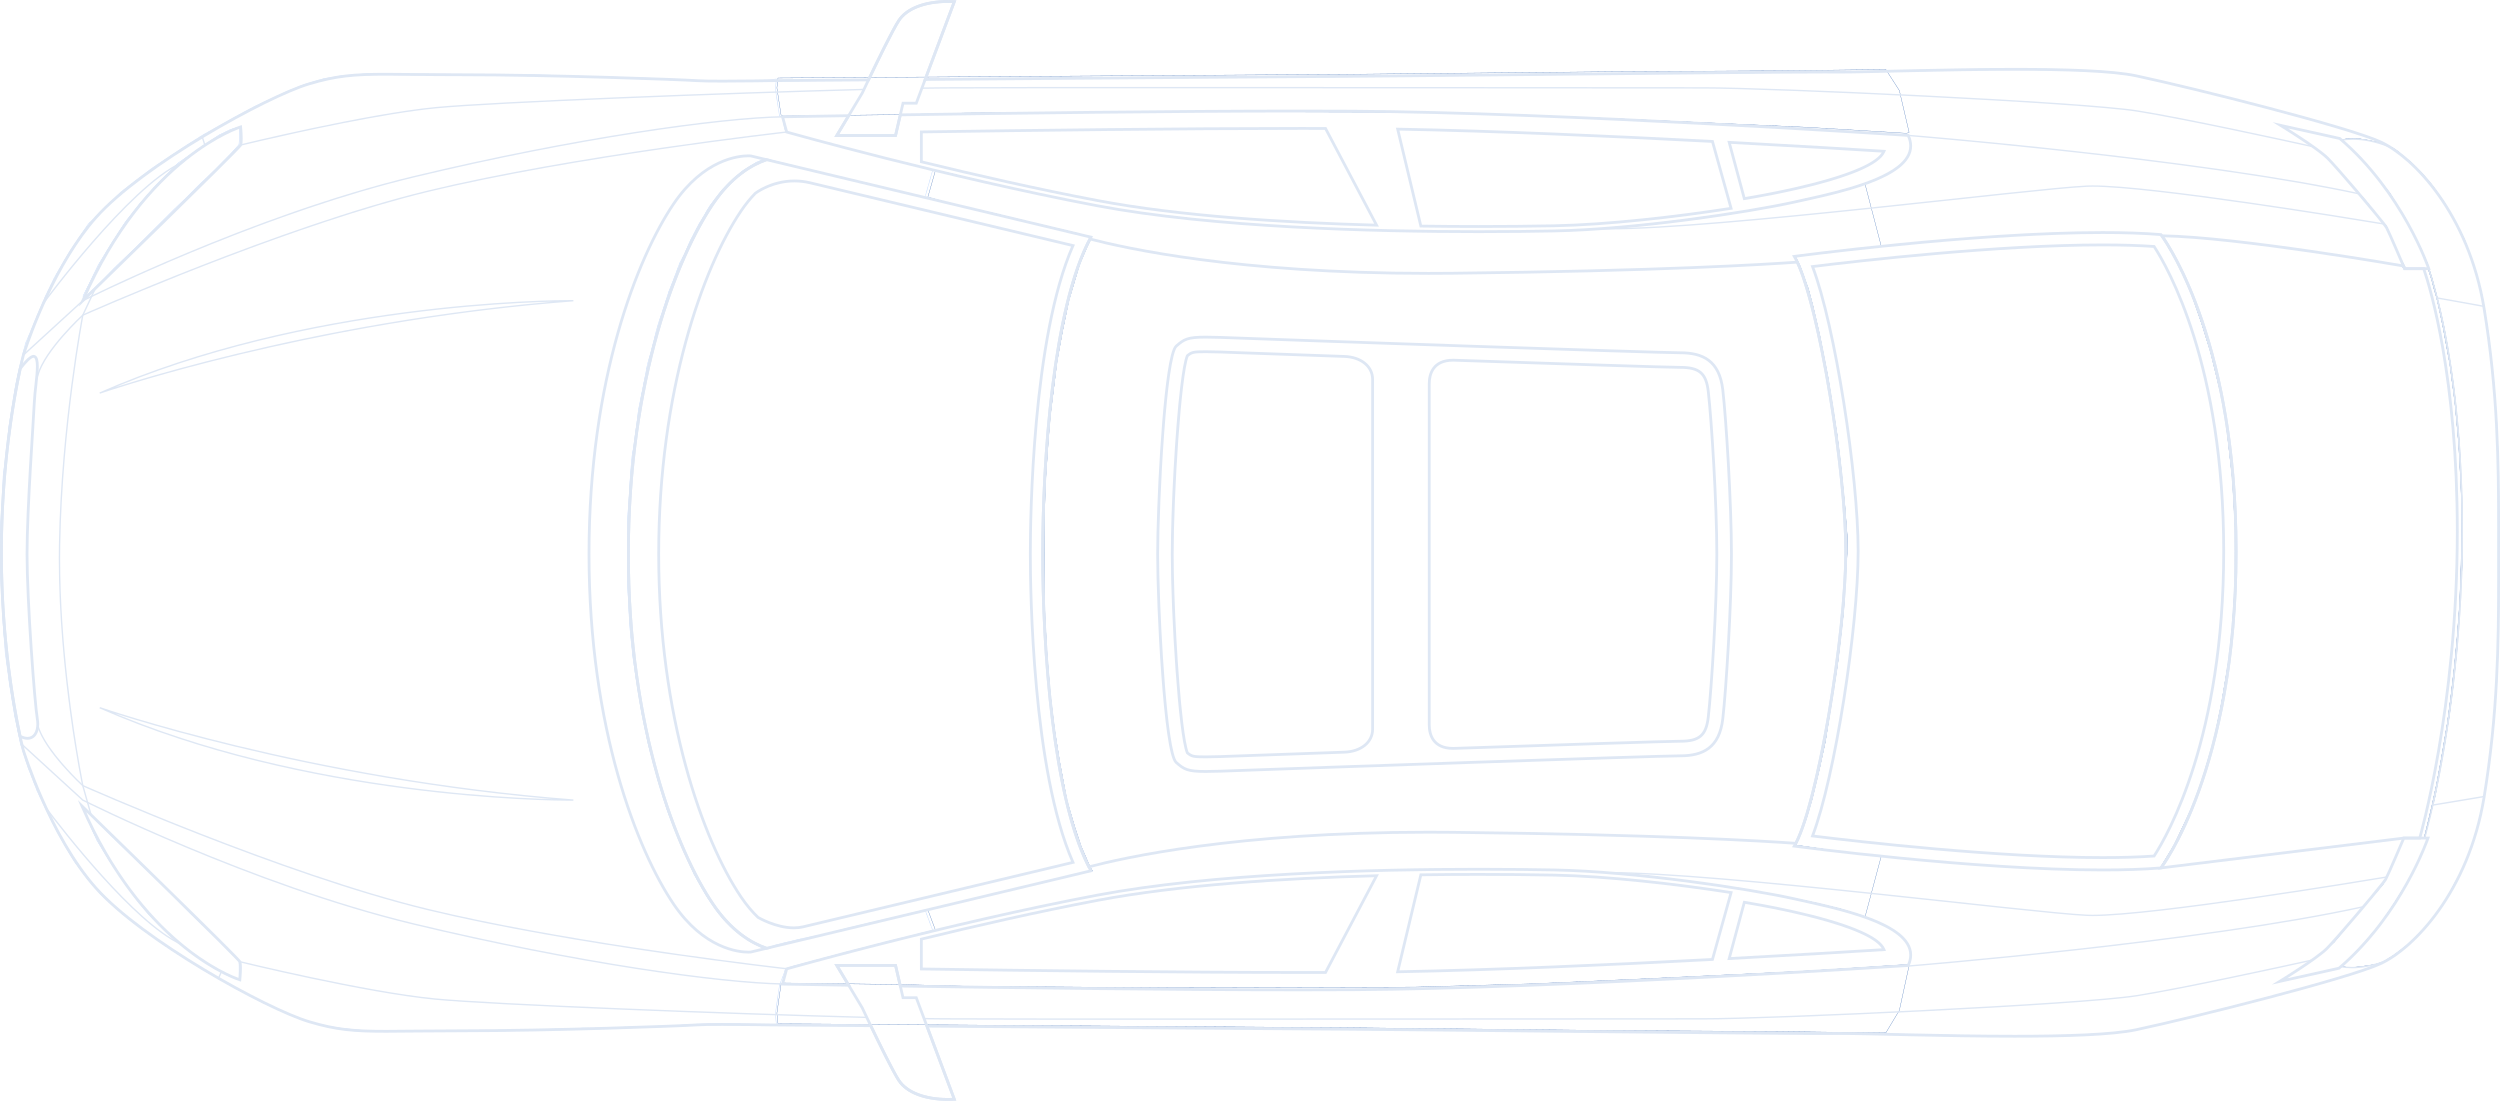 <svg width="900" height="397" viewBox="0 0 900 397" fill="none" xmlns="http://www.w3.org/2000/svg">
<path id="roof" d="M336.803 61.215L334.029 70.949L343.188 73.531L357.737 76.797L370.963 80.009L387.792 83.977L393.037 85.482L391.395 88.857L388.705 95.105L384.828 108.149L382.502 119.368L380.541 130.177L379.446 139.025L378.169 149.378L377.394 158.728L376.391 173.641L375.934 188.555V197.54V211.906L376.208 221.894L376.938 235.348L378.124 250.034L379.674 262.759L381.544 274.48L384.144 288.253L386.926 297.694L389.252 304.718L392.407 312L393.271 313.49L387.596 314.746L378.54 316.93L365.915 319.893L346.684 324.534L334.025 327.547L336.791 334.922L338.246 334.598L349.351 331.907L360.493 329.481L375.917 326.071L389.826 323.304L408.547 319.893L421.888 318.226L441.405 316.141L468.199 314.512L494 313.336L517.995 312.895H524.51H530.102H542.009L554.569 313.072L568.212 313.337L578.862 314.057L592.202 315.194L603.457 316.558L617.556 318.567L630.479 320.5L642.682 322.773L653.18 324.934L662.882 327.283L671.447 329.974L677.243 308.249L661.137 306.397L646.586 304.206L647.886 301.114L650.311 294.718L652.42 287.619L655.196 276.022L657.164 266.885L658.956 255.569L661.557 239.192L662.4 231.917L663.736 220.004L664.157 211.991L665.001 198.883V192.909L664.157 181.909L662.576 166.411L661.416 156.817L658.183 136.293L655.149 120.807L652.647 109.985L651.016 103.895L650.164 101.593L648.134 95.919L646.354 92.292L650.652 91.723L677.243 88.612L671.398 66.196L657.604 70.171L650.164 71.624L640.286 73.963C637.863 74.469 632.954 75.429 632.702 75.227C632.449 75.025 626.613 76.28 623.726 76.933L612.286 78.577L603.754 79.588L596.865 80.283L591.555 80.852L577.565 82.208L568.383 82.923L550.779 83.384H533.635H516.952L494.332 82.821L473.503 82.002L463.78 81.592L453.698 80.978L438.857 79.801L427.291 78.522L417.67 77.447L411.864 76.797L400.051 74.852L392.269 73.531L385.112 72.003L375.314 70.057L366.003 68.042L356.831 65.957L336.803 61.215Z" fill="transparent" stroke="#3265B1" stroke-width="0.1"/>
<path id="bumper" d="M851.708 338.803L843.31 347.784L844.573 348.185H847.787L849.898 347.953L852.667 347.565L855.223 347.139L857.959 346.268L862.078 343.693C863.853 342.318 867.423 339.553 867.5 339.491C867.577 339.429 869.546 337.438 870.521 336.451L874.529 332.074L878.925 326.401L881.868 321.385L887.077 311.684L891.473 299.601L893.647 289.669L895.249 281.341L896.194 273.271L897.319 264.78L897.889 256.1L898.545 247.179L898.749 242.711L898.913 239.117C898.949 237.669 899.02 234.76 899.014 234.703C899.008 234.647 899.183 232.331 899.272 231.18L899.514 226.595V221.29V217.869L899.561 214.837V211.408V208.377V204.955V202.463V198.628L899.678 195.745V192.331V187.949L899.608 183.535L899.499 179.16V174.77L899.452 169.387L899.249 164.88L899.163 157.427L898.756 153.654L898.53 148.771L898.428 144.975L897.796 138.444L897.069 131.093C896.889 129.325 896.522 125.779 896.491 125.742C896.46 125.704 896.113 122.455 895.944 120.836L895.014 114.836L894.483 111.094L893.319 105.071L892.015 100.712L890.882 96.407L889.624 92.564L887.273 86.322L885.07 81.924L883.664 79.401L881.523 75.612L879.992 72.948L877.07 68.784C876.703 68.256 875.973 67.188 875.992 67.144C876.011 67.1 873.37 64.063 872.047 62.55C870.664 61.157 867.888 58.358 867.844 58.308C867.801 58.258 866.649 57.397 866.079 56.972L863.391 54.598L861.501 53.316C860.1 52.694 857.273 51.438 857.173 51.395C857.073 51.351 855.658 51.095 854.962 50.973C854.098 50.791 852.353 50.425 852.291 50.418C852.228 50.412 850.228 50.082 849.236 49.918L844.604 49.996L843.135 50.248L845.592 52.622L850.115 57.006L855.494 63.401L860.445 69.667L866.034 78.735L871.558 89.444L873.864 94.786L875.571 100.153L877.069 105.704L878.463 111.293L879.857 117.625L880.925 123.383L882.202 130.966L882.971 136.295L883.674 141.545L884.3 147.434L884.86 153.375L885.381 159.173L885.657 164.531L886.297 178.482L886.471 191.008V202.024L886.122 208.418L885.279 223.968L884.437 235.1L883.012 248.237L881.763 257.857L880.135 267.856L876.793 286.137L874.874 293.81L872.956 301.425H874.06L873.595 303.518L869.265 312.47L867.347 316.83L857.959 331.275L851.708 338.803Z" fill="transparent" stroke="#3265B1" stroke-width="0.1"/>
<g id="hatch">
<path d="M419.009 247.307L419.536 255.897L420.963 266.734L421.695 270.603L423.02 274.263L425.703 276.563L428.527 277.818L432.675 278.236L443.689 277.818L459.235 277.121L483.381 276.434L499.855 275.944L510.154 275.526L522.432 275.145L538.489 274.563L555.708 274.018L571.02 273.474L578.485 273.237L590.782 272.947L599.427 272.711L604.386 272.547L610.634 271.948L613.795 270.658L616.156 269.078L617.954 266.989L619.425 263.647L620.116 260.468L620.915 252.204L621.551 243.958L622.313 233.151L622.568 227.138L622.913 221.054L623.076 214.969C623.185 213.098 623.403 209.338 623.403 209.266V203.435V193.191L623.167 187.106L622.858 176.771L622.368 168.525L622.095 161.223L621.641 157.391L621.224 151.487L620.842 146.075L620.533 142.86L619.68 137.592L618.917 135.177L618.208 133.596L617.119 131.98L615.938 130.745L614.212 129.491L612.178 128.456L609.999 127.802L607.655 127.475L597.865 127.221L587.639 127.076L577.668 126.531L569.803 126.295L558.214 125.986L544.229 125.496L530.442 125.169L518.999 124.587L505.086 124.224L490.955 123.716L478.586 123.189L472.682 122.989L458.878 122.589L443.712 121.897L436.81 121.625L430.253 121.897L426.783 122.697L424.604 124.057C424.016 124.633 422.842 125.764 422.842 125.677C422.842 125.59 421.57 131.694 420.935 134.758L420.19 143.167L418.991 151.975L418.682 158.188L418.01 167.889L417.738 175.027L417.375 179.347L417.048 186.778V191.902L416.74 197.629L417.105 216.716L417.956 232.761L419.009 247.307Z" fill="transparent" stroke="transparent" stroke-width="0.1"/>
<path d="M494.245 248.989V254.551L494.527 262.545L493.787 265.151L492.731 267.405L490.195 269.412L486.991 270.961L476.497 271.384L470.933 271.701L460.545 272.123H454.488L438.923 272.687L435.155 273.039H431.951L429.415 272.44L427.795 271.419L426.633 268.849L424.837 253.671L423.816 242.015L423.112 231.239L422.337 211.273L422.02 199.793L422.337 186.905L422.971 170.706L423.992 154.895L424.451 148.803L425.366 141.443L426.071 134.928L426.634 131.334L427.62 128.202L430.12 127.285H441.53L468.292 128.202L481.006 128.625L485.654 128.871L489.069 129.75L491.604 131.334L493.401 133.623L494.245 136.303V140.705V156.126V171.55V186.976V202.399V213.879V225.114V240.642V248.989Z" fill="transparent"/>
<path d="M516.907 132.131L515.163 135.191L514.738 137.631V147.562V159.071V179.396V199.722V220.048V234.806V246.129V259.123V263.253L515.619 266.13L518.032 268.636L522.116 269.657H528.984L541.096 269.286L572.281 268.079L590.101 267.429H604.812L609.546 266.826L612.516 265.295L613.908 263.299L615.022 260.004L616.321 244.783L617.713 221.441L618.224 199.908L617.713 177.772L615.811 149.743C615.733 147.407 615.514 142.587 615.254 141.993C614.994 141.399 614.619 139.765 614.465 139.023L613.49 135.821L611.216 133.686L607.921 132.573H603.374L577.386 131.737L546.684 130.937L536.799 130.325C534.993 130.396 531.339 130.533 531.168 130.509C530.997 130.484 526.812 130.192 524.741 130.05H520.243L516.907 132.131Z" fill="transparent"/>
<path d="M494.245 248.989V254.551L494.527 262.545L493.787 265.151L492.731 267.405L490.195 269.412L486.991 270.961L476.497 271.384L470.933 271.701L460.545 272.123H454.488L438.923 272.687L435.155 273.039H431.951L429.415 272.44L427.795 271.419L426.633 268.849L424.837 253.671L423.816 242.015L423.112 231.239L422.337 211.273L422.02 199.793L422.337 186.905L422.971 170.706L423.992 154.895L424.451 148.803L425.366 141.443L426.071 134.928L426.634 131.334L427.62 128.202L430.12 127.285H441.53L468.292 128.202L481.006 128.625L485.654 128.871L489.069 129.75L491.604 131.334L493.401 133.623L494.245 136.303V140.705V156.126V171.55V186.976V202.399V213.879V225.114V240.642V248.989Z" stroke="transparent" stroke-width="0.1"/>
<path d="M516.907 132.131L515.163 135.191L514.738 137.631V147.562V159.071V179.396V199.722V220.048V234.806V246.129V259.123V263.253L515.619 266.13L518.032 268.636L522.116 269.657H528.984L541.096 269.286L572.281 268.079L590.101 267.429H604.812L609.546 266.826L612.516 265.295L613.908 263.299L615.022 260.004L616.321 244.783L617.713 221.441L618.224 199.908L617.713 177.772L615.811 149.743C615.733 147.407 615.514 142.587 615.254 141.993C614.994 141.399 614.619 139.765 614.465 139.023L613.49 135.821L611.216 133.686L607.921 132.573H603.374L577.386 131.737L546.684 130.937L536.799 130.325C534.993 130.396 531.339 130.533 531.168 130.509C530.997 130.484 526.812 130.192 524.741 130.05H520.243L516.907 132.131Z" stroke="transparent" stroke-width="0.1"/>
</g>
<mask id="path-5-inside-1_25_169" fill="white">
<path d="M279.141 31.968L280.633 41.737L281.658 42.068C281.906 43.319 282.402 45.861 282.402 46.028C282.402 46.195 282.759 47.01 282.938 47.397L288.394 48.892L298.633 51.711L308.332 54.115L315.794 56.229L324.212 58.217L335.801 61.211L333.035 70.95L324.764 69.219L311.566 65.788L304.82 64.468L291.182 61.037L283.116 59.013L277.133 57.517L275.342 57.271L272.385 58.389L267.164 61.674L263.322 65.098L260.016 68.336L255.658 73.95C255.076 74.874 253.903 76.769 253.866 76.955C253.82 77.188 251.604 80.659 251.557 80.775C251.52 80.868 249.43 84.898 248.389 86.901L246.455 91.397L244.712 94.705L242.312 101.111L240.842 104.815L238.772 111.22L237.277 115.67L236.301 118.954L235.485 122.332L234.228 127.154L233.134 130.974L232.086 136.378L229.848 147.606L229.406 151.356L228.124 160.907C227.961 161.908 227.621 163.949 227.565 164.098C227.509 164.247 227.139 168.71 226.962 170.924L226.518 178.75L226.096 184.341L225.84 189.489V196.663V202.37L226.005 211.851L226.517 221.867L226.983 228.53L227.892 236.823L228.917 243.858L231.06 256.832L233.366 267.92L236.86 280.942L240.191 291.68L245.083 304.073L249.905 314.788L254.261 322.429L258.104 328.019L260.597 331.047L264.65 334.728L268.796 337.966L272.151 339.899L275.388 341.344L280.281 339.899L288.388 337.966L297.274 336.211L304.809 334.184L312.448 332.365L324.4 329.611L333.028 327.54L335.798 334.923L331.969 335.85L327.802 336.963L322.11 338.331L315.24 340.08L308.148 341.893L300.515 343.865L292.533 345.995L285.854 347.745L282.833 348.683L282.021 351.135L280.641 354.583L279.137 365.052L279.528 368.915L264.701 368.598H259.724L249.971 368.738L241.062 369.369L227.843 369.693L214.137 370.18C212.453 370.138 209.058 370.079 208.943 370.18C208.827 370.281 198.64 370.523 193.56 370.631L172.317 371.136L159.283 370.929L144.596 371.136H132.179L122.563 370.145L115.403 369.023L106.157 366.156L97.779 362.421L92.398 359.794L84.037 355.448L80.118 353.137L71.533 348.19L63.041 342.822L54.599 336.973L48.205 332.303L42.2 327.371L36.441 322.178L31.749 316.787L26.969 310.481L24.155 305.854L20.466 299.395L16.999 292.433L13.351 284.752L9.97 276.045L7.353 267.839L5.236 257.627L3.404 246.432L1.828 234.735L1.023 223.452L0.193 206.431V189.3L0.825 178.825L1.108 171.493L2.505 160.211L3.203 153.315L4.447 145.852L5.691 137.995L6.979 132.125L9.139 123.636L10.732 119.926L13.438 113.38L16.275 106.746L19.614 99.828L24.895 90.793L31.878 80.45L34.148 78.398L43.488 69.145L54.334 60.831L66.467 52.735L72.708 48.763L83.118 42.937L91.825 38.223L103.281 32.898L109.152 30.52L116.397 28.359L122.551 27.312L133.702 26.373L140.227 26.701L156.157 26.897H173.157H193.365L213.42 27.683L227.037 27.857L246.284 28.665L255.406 29.123L277.098 28.839L279.531 28.348L279.141 31.968Z"/>
</mask>
<g id="front">
<path d="M279.141 31.968L280.633 41.737L281.658 42.068C281.906 43.319 282.402 45.861 282.402 46.028C282.402 46.195 282.759 47.01 282.938 47.397L288.394 48.892L298.633 51.711L308.332 54.115L315.794 56.229L324.212 58.217L335.801 61.211L333.035 70.95L324.764 69.219L311.566 65.788L304.82 64.468L291.182 61.037L283.116 59.013L277.133 57.517L275.342 57.271L272.385 58.389L267.164 61.674L263.322 65.098L260.016 68.336L255.658 73.95C255.076 74.874 253.903 76.769 253.866 76.955C253.82 77.188 251.604 80.659 251.557 80.775C251.52 80.868 249.43 84.898 248.389 86.901L246.455 91.397L244.712 94.705L242.312 101.111L240.842 104.815L238.772 111.22L237.277 115.67L236.301 118.954L235.485 122.332L234.228 127.154L233.134 130.974L232.086 136.378L229.848 147.606L229.406 151.356L228.124 160.907C227.961 161.908 227.621 163.949 227.565 164.098C227.509 164.247 227.139 168.71 226.962 170.924L226.518 178.75L226.096 184.341L225.84 189.489V196.663V202.37L226.005 211.851L226.517 221.867L226.983 228.53L227.892 236.823L228.917 243.858L231.06 256.832L233.366 267.92L236.86 280.942L240.191 291.68L245.083 304.073L249.905 314.788L254.261 322.429L258.104 328.019L260.597 331.047L264.65 334.728L268.796 337.966L272.151 339.899L275.388 341.344L280.281 339.899L288.388 337.966L297.274 336.211L304.809 334.184L312.448 332.365L324.4 329.611L333.028 327.54L335.798 334.923L331.969 335.85L327.802 336.963L322.11 338.331L315.24 340.08L308.148 341.893L300.515 343.865L292.533 345.995L285.854 347.745L282.833 348.683L282.021 351.135L280.641 354.583L279.137 365.052L279.528 368.915L264.701 368.598H259.724L249.971 368.738L241.062 369.369L227.843 369.693L214.137 370.18C212.453 370.138 209.058 370.079 208.943 370.18C208.827 370.281 198.64 370.523 193.56 370.631L172.317 371.136L159.283 370.929L144.596 371.136H132.179L122.563 370.145L115.403 369.023L106.157 366.156L97.779 362.421L92.398 359.794L84.037 355.448L80.118 353.137L71.533 348.19L63.041 342.822L54.599 336.973L48.205 332.303L42.2 327.371L36.441 322.178L31.749 316.787L26.969 310.481L24.155 305.854L20.466 299.395L16.999 292.433L13.351 284.752L9.97 276.045L7.353 267.839L5.236 257.627L3.404 246.432L1.828 234.735L1.023 223.452L0.193 206.431V189.3L0.825 178.825L1.108 171.493L2.505 160.211L3.203 153.315L4.447 145.852L5.691 137.995L6.979 132.125L9.139 123.636L10.732 119.926L13.438 113.38L16.275 106.746L19.614 99.828L24.895 90.793L31.878 80.45L34.148 78.398L43.488 69.145L54.334 60.831L66.467 52.735L72.708 48.763L83.118 42.937L91.825 38.223L103.281 32.898L109.152 30.52L116.397 28.359L122.551 27.312L133.702 26.373L140.227 26.701L156.157 26.897H173.157H193.365L213.42 27.683L227.037 27.857L246.284 28.665L255.406 29.123L277.098 28.839L279.531 28.348L279.141 31.968Z" fill="transparent" stroke="#9EC4FE" stroke-width="0.2" mask="url(#path-5-inside-1_25_169)"/>
<path d="M31.995 102.328L29.847 106.623L30.471 107.1L37.391 100.388L41.424 96.226L49.124 88.864L55.185 82.828L62.782 75.258L66.242 71.98C68.549 69.647 73.193 64.977 73.318 64.956C73.443 64.935 76.127 62.346 77.454 61.053L83.1 55.304L86.039 52.052L86.195 48.358V45.679L83.1 46.563L78.833 48.618L72.069 53.197L64.213 58.608L56.122 66.699L50.503 73.099L45.109 79.926L39.886 87.993L35.417 95.306L31.995 102.328Z" fill="transparent"/>
<path d="M33.645 294.408L29.795 290.948L32.734 297.842L34.945 302.654L39.342 309.808L43.608 316.156L49.175 323.909L53.78 329.476L56.121 331.505L59.373 335.095L62.547 337.957L67.828 342.327L72.484 345.553L76.933 348.545L82.448 351.432L86.064 352.395V346.073L83.723 343.758L77.193 337.072L68.608 328.903L56.693 316.884L50.294 310.823C46.669 307.32 39.404 300.282 39.342 300.157C39.279 300.032 35.518 296.272 33.645 294.408Z" fill="transparent"/>
</g>
<path d="M31.995 102.328L29.847 106.623L30.471 107.1L37.391 100.388L41.424 96.226L49.124 88.864L55.185 82.828L62.782 75.258L66.242 71.98C68.549 69.647 73.193 64.977 73.318 64.956C73.443 64.935 76.127 62.346 77.454 61.053L83.1 55.304L86.039 52.052L86.195 48.358V45.679L83.1 46.563L78.833 48.618L72.069 53.197L64.213 58.608L56.122 66.699L50.503 73.099L45.109 79.926L39.886 87.993L35.417 95.306L31.995 102.328Z" stroke="#9EC4FE" stroke-width="0.1"/>
<path d="M33.645 294.408L29.795 290.948L32.734 297.842L34.945 302.654L39.342 309.808L43.608 316.156L49.175 323.909L53.78 329.476L56.121 331.505L59.373 335.095L62.547 337.957L67.828 342.327L72.484 345.553L76.933 348.545L82.448 351.432L86.064 352.395V346.073L83.723 343.758L77.193 337.072L68.608 328.903L56.693 316.884L50.294 310.823C46.669 307.32 39.404 300.282 39.342 300.157C39.279 300.032 35.518 296.272 33.645 294.408Z" stroke="#9EC4FE" stroke-width="0.1"/>
<g id="doors">
<path d="M687.283 347.57L683.776 363.704L678.903 371.825L640.345 371.344L581.044 370.981L534.425 370.498L483.519 369.955L404.773 369.411L344.507 368.988L280.073 368.549L279.689 364.722L281.177 354.287L281.855 353.881L324.271 354.414L347.531 355.037H347.532L422.694 355.615L509.331 355.348H509.332L551.005 354.191H551.006L586.985 352.591H586.986L625.323 350.768L651.454 349.484H651.455L686.382 347.221L687.283 347.57Z" fill="transparent" stroke="#3265B1" stroke-width="0.1"/>
<path d="M544.412 312.427L558.773 312.609H558.774L571.225 313.201H571.226L588.068 314.498H588.069L593.805 315.112L593.806 315.113L609.965 317.024H609.966L625.807 319.164H625.809V319.165L635.641 321.008L635.643 321.009L644.996 322.988L656.467 325.378L656.47 325.379L669.738 328.952L669.745 328.954L677.802 332.254L677.808 332.257L682.519 334.942L682.53 334.949L682.494 334.986L682.529 334.951L686.763 339.184L686.771 339.192L686.774 339.202L687.98 342.571L687.984 342.581L687.983 342.592L687.71 345.71L687.709 345.72L687.705 345.728L686.954 347.253L686.941 347.279L686.912 347.28L683.521 347.462L683.521 347.463L678.173 347.781H678.172L671.48 348.101L671.479 348.1L665.61 348.532H665.609L646.56 349.624L639.368 350.171H639.367L625.598 350.831H625.596L618.996 351.013L618.997 351.014L604.932 351.764L604.933 351.765L591.367 352.652H591.366L577.643 353.038L569.313 353.562H569.312L547.6 354.495H547.599L523.178 355.247L502.99 355.725H502.989L475.473 355.906H475.472L440.991 355.793L393.992 355.429L369.366 355.292L344.239 354.928L324.318 354.542L324.94 357.704L325.446 358.644H329.939L329.951 358.677L332.194 364.958L343.6 395.136L343.625 395.203H339.921L333.639 394.643L333.628 394.642L333.644 394.593L333.628 394.64L329.889 393.443L329.879 393.44L329.904 393.396L329.879 393.439L325.691 391.083L325.684 391.079L325.678 391.072L323.322 388.343L323.314 388.335L323.316 388.334L320.96 383.996L320.959 383.994L317.22 376.366V376.365L313.817 369.897L313.815 369.895L310.34 361.822L306.453 355.879L305.345 354.181L281.72 353.653L281.656 353.652L281.672 353.591L282.574 350.062L282.576 350.057L283.353 348.12L283.362 348.097L283.387 348.091L299.179 343.96L317.938 339.012H317.939L332.054 335.483L351.417 330.922L372.07 326.146L372.072 326.145L389.8 322.659H389.802L412.435 318.872H412.438L429.82 316.807H429.822L445.055 315.474L457.104 314.569L471.088 313.665H471.09L485.72 313.149L506.46 312.547H519.627L534.729 312.203H534.732L544.412 312.427ZM495.679 314.598L481.362 315.164L463.58 316.07H463.579L440.677 317.724H440.676L421.354 319.718H421.352L403.185 322.164H403.182L383.928 325.766L383.927 325.767L368.364 328.983H368.363L346.345 334.012L331.725 337.575L331.687 337.584V348.336L331.735 348.338L343.831 348.659H364.47L379.382 349.197H394.243L417.009 349.333L441.405 349.65H477.362L477.377 349.623L482.903 339.09H482.904L488.046 329.259L495.725 314.671L495.766 314.595L495.679 314.598ZM511.471 314.328L511.463 314.368L510.47 319.391L506.42 335.642L503.167 349.182L503.152 349.241L503.214 349.243L510.733 349.405H510.736L532.085 348.7L547.161 348.104L569.123 347.345H569.124L588.141 346.387L588.14 346.386L616.43 345.121L616.466 345.12L616.476 345.084L617 343.133L618.663 337.312L620.308 331.564V331.563L623.254 320.935L623.27 320.881L623.214 320.872L610.939 319.01H610.938L593.188 316.841H593.186L574.585 315.214H574.583L556.813 314.509H556.812L535.481 314.328H511.471ZM628.048 324.265L625.97 332.121L622.457 344.399L622.438 344.465L622.507 344.463L631.876 344.123H631.877L654.771 342.838L678.118 341.327L678.165 341.324V340.766L678.149 340.751C677.294 339.908 675.504 338.151 675.201 337.878C675.159 337.84 675.065 337.779 674.936 337.701C674.804 337.622 674.631 337.523 674.427 337.41C674.019 337.184 673.485 336.898 672.905 336.593C671.747 335.983 670.405 335.295 669.523 334.848H669.524L669.518 334.846L659.998 331.503L659.994 331.502L648.245 328.347L648.242 328.346L636.796 325.853H636.794L628.105 324.228L628.06 324.22L628.048 324.265Z" fill="transparent"/>
<path d="M687.282 47.656L683.776 32.599L678.904 25.017L640.345 25.467H640.344L581.044 25.805L534.425 26.256L483.519 26.763L404.773 27.27L344.507 27.665L280.073 28.076L279.689 31.645L281.177 41.384L281.856 41.765L324.271 41.267L347.531 40.685H347.532L422.694 40.145L509.331 40.395H509.332L551.005 41.474H551.006L586.985 42.969L625.323 44.671L651.454 45.868H651.455L686.383 47.982L687.282 47.656Z" fill="transparent" stroke="#3265B1" stroke-width="0.1"/>
<path d="M544.412 82.776L558.773 82.594H558.774L571.225 82.002H571.226L588.068 80.705H588.069L593.805 80.091L593.806 80.09L609.965 78.179H609.966L625.807 76.039H625.809V76.038L635.641 74.195L635.643 74.194L644.996 72.215L656.467 69.825L656.47 69.824L669.738 66.251L669.745 66.249L677.802 62.949L677.808 62.946L682.519 60.261L682.53 60.254L682.494 60.217L682.529 60.252L686.763 56.02L686.771 56.011L686.774 56.001L687.98 52.632L687.984 52.622L687.983 52.611L687.71 49.493L687.709 49.483L687.705 49.476L686.954 47.95L686.941 47.924L686.912 47.923L683.521 47.741L683.521 47.74L678.173 47.422H678.172L671.48 47.102L671.479 47.103L665.61 46.671H665.609L646.56 45.579L639.368 45.032H639.367L625.598 44.372H625.596L618.996 44.19L618.997 44.19L604.932 43.44L604.933 43.438L591.367 42.551H591.366L577.643 42.165L569.313 41.641H569.312L547.6 40.708H547.599L523.178 39.956L502.99 39.478H502.989L475.473 39.297H475.472L440.991 39.41L393.992 39.774L369.366 39.911L344.239 40.275L324.318 40.661L324.94 37.499L325.446 36.56H329.939L329.951 36.526L332.194 30.245L343.6 0.067L343.625 0H339.921L333.639 0.561L333.628 0.562L333.644 0.61L333.628 0.563L329.889 1.76L329.879 1.763L329.904 1.808L329.879 1.764L325.691 4.12L325.684 4.124L325.678 4.131L323.322 6.86L323.314 6.868L323.316 6.869L320.96 11.207L320.959 11.209L317.22 18.837V18.838L313.817 25.306L313.815 25.309L310.34 33.381L306.453 39.324L305.345 41.023L281.72 41.55L281.656 41.551L281.672 41.612L282.574 45.141L282.576 45.147L283.353 47.083L283.362 47.106L283.387 47.112L299.179 51.243L317.938 56.191H317.939L332.054 59.72L351.417 64.281L372.07 69.058L372.072 69.059L389.8 72.544H389.802L412.435 76.331H412.438L429.82 78.397H429.822L445.055 79.73L457.104 80.634L471.088 81.538H471.09L485.72 82.054L506.46 82.656H519.627L534.729 83H534.732L544.412 82.776ZM495.679 80.606L481.362 80.039L463.58 79.133H463.579L440.677 77.48H440.676L421.354 75.485H421.352L403.185 73.039H403.182L383.928 69.438L383.927 69.436L368.364 66.22H368.363L346.345 61.191L331.725 57.628L331.687 57.619V46.867L331.735 46.865L343.831 46.544H364.47L379.382 46.006H394.243L417.009 45.87L441.405 45.553H477.362L477.377 45.58L482.903 56.113H482.904L488.046 65.944L495.725 80.532L495.766 80.608L495.679 80.606ZM511.471 80.875L511.463 80.835L510.47 75.812L506.42 59.562L503.167 46.022L503.152 45.962L503.214 45.96L510.733 45.798H510.736L532.085 46.503L547.161 47.1L569.123 47.858H569.124L588.141 48.816L588.14 48.817L616.43 50.082L616.466 50.083L616.476 50.119L617 52.07L618.663 57.891L620.308 63.639V63.64L623.254 74.269L623.27 74.322L623.214 74.331L610.939 76.193H610.938L593.188 78.362H593.186L574.585 79.989H574.583L556.813 80.694H556.812L535.481 80.875H511.471ZM628.048 70.939L625.97 63.082L622.457 50.804L622.438 50.738L622.507 50.74L631.876 51.08H631.877L654.771 52.365L678.118 53.876L678.165 53.879V54.438L678.149 54.452C677.294 55.295 675.504 57.052 675.201 57.325C675.159 57.363 675.065 57.424 674.936 57.502C674.804 57.581 674.631 57.68 674.427 57.793C674.019 58.019 673.485 58.306 672.905 58.61C671.747 59.22 670.405 59.908 669.523 60.355H669.524L669.518 60.357L659.998 63.7L659.994 63.701L648.245 66.856L648.242 66.857L636.796 69.351H636.794L628.105 70.976L628.06 70.983L628.048 70.939Z" fill="transparent"/>
</g>
<g id="lights">
<path d="M829.708 46.936L821.884 45.383L825.217 47.772L829.407 50.381L832.806 52.91L837.411 56.191L839.822 58.938L844.467 64.235L847.49 67.496C848.927 69.156 851.819 72.48 851.898 72.496C851.977 72.512 854.25 75.691 855.376 77.279L859.037 81.291L860.025 83.437L862.987 90.633L866.062 96.557L871.721 96.671H874.341L872.955 92.93L870.866 88.411L865.74 78.348L859.037 67.924L855.923 64.127L851.234 58.26L845.466 52.687L842.303 49.754L837.184 48.661L829.708 46.936Z" fill="transparent"/>
<path d="M869.574 301.648H865.547L864.253 304.536L860.342 313.595L857.95 318.297L851.647 325.58L846.487 331.653L840.35 339.121L833.823 344.739L826.646 349.48L820.541 353.506L826.646 351.948L834.666 350.064L841.843 348.636L844.083 346.785L848.694 342.206L855.026 335.127L861.781 325.58C862.506 324.357 863.976 321.879 864.054 321.749C864.132 321.619 865.71 319.118 866.489 317.884L869.379 312.462L871.685 307.688L873.438 303.499L874.12 301.648H869.574Z" fill="transparent"/>
</g>
<path d="M829.708 46.936L821.884 45.383L825.217 47.772L829.407 50.381L832.806 52.91L837.411 56.191L839.822 58.938L844.467 64.235L847.49 67.496C848.927 69.156 851.819 72.48 851.898 72.496C851.977 72.512 854.25 75.691 855.376 77.279L859.037 81.291L860.025 83.437L862.987 90.633L866.062 96.557L871.721 96.671H874.341L872.955 92.93L870.866 88.411L865.74 78.348L859.037 67.924L855.923 64.127L851.234 58.26L845.466 52.687L842.303 49.754L837.184 48.661L829.708 46.936Z" stroke="#3265B1" stroke-width="0.1"/>
<path d="M869.574 301.648H865.547L864.253 304.536L860.342 313.595L857.95 318.297L851.647 325.58L846.487 331.653L840.35 339.121L833.823 344.739L826.646 349.48L820.541 353.506L826.646 351.948L834.666 350.064L841.843 348.636L844.083 346.785L848.694 342.206L855.026 335.127L861.781 325.58C862.506 324.357 863.976 321.879 864.054 321.749C864.132 321.619 865.71 319.118 866.489 317.884L869.379 312.462L871.685 307.688L873.438 303.499L874.12 301.648H869.574Z" stroke="#3265B1" stroke-width="0.1"/>
<path id="trunk" d="M782.834 84.964L778.44 84.863L780.573 88.995L784.16 94.945L788.803 105.565L792.639 116.658L795.753 126.639L799.701 142.764L801.369 152.3L803.649 172.54L804.622 189.999V209.933L803.593 225.808L802.453 236.845L799.701 253.248L797.06 266.176L793.084 279.66L789.581 289.613L782.631 304.265L777.654 312.439L790.888 310.798L812.275 308.233L817.52 307.539L826.167 306.439L833.697 305.508L845.034 304.205L855.559 302.919L864.985 301.735L872.684 301.566L873.716 297.403L875.476 290.008L877.1 282.529L878.725 273.832L880.992 260.481L882.278 250.836L883.479 240.548L884.512 229.769L885.459 217.264L885.974 203.235L886.164 191.635L886.022 177.952L885.738 171.608L885.122 160.222L884.601 154.256L883.773 145.426L883.157 140.455L882.447 135.223L881.88 130.862L881.314 127.831L880.082 121.129L879.515 118.048L878.504 113.17L877.888 110.41L877.149 107.157L876.164 103.806C875.934 102.919 875.469 101.12 875.449 101.021C875.429 100.923 874.915 99.288 874.66 98.483L874.094 96.74H865.348L864.625 95.636L862.699 95.356L857.383 94.433L841.555 91.905L827.05 89.859L821.754 89.157L808.814 87.552L804.36 86.809L795.232 85.867L788.371 85.445L782.834 84.964Z" fill="transparent" stroke="#3265B1" stroke-width="0.1"/>
<path d="M35.902 141.505L35.985 141.742C35.988 141.742 37.148 141.337 39.374 140.616C54.955 135.556 122.556 114.902 206.429 108.496L206.413 107.993C206.413 107.993 206.233 107.993 205.887 107.993C198.279 107.995 109.731 108.697 35.801 141.275L35.985 141.742L35.902 141.505L36.004 141.734C109.803 109.211 198.313 108.494 205.887 108.496C206.231 108.496 206.409 108.496 206.409 108.496L206.411 108.244L206.391 107.995C110.467 115.323 35.832 141.263 35.82 141.267L35.902 141.505Z" fill="#DEE7F4"/>
<path d="M35.902 254.773L35.82 255.011C35.832 255.015 110.467 280.957 206.391 288.283L206.411 288.031L206.409 287.78C206.409 287.78 206.231 287.782 205.887 287.782C198.313 287.784 109.803 287.067 36.004 254.544L35.902 254.773L35.801 255.005C109.731 287.578 198.279 288.283 205.887 288.285C206.233 288.285 206.413 288.283 206.413 288.283L206.429 287.782C158.502 284.121 115.888 275.81 85.257 268.413C69.942 264.713 57.622 261.244 49.132 258.7C44.886 257.427 41.599 256.386 39.374 255.663C37.148 254.94 35.988 254.538 35.985 254.536L35.801 255.005L35.902 254.773Z" fill="#DEE7F4"/>
<path d="M874.322 96.716V96.465H872.185L872.298 96.797C874.739 103.962 884.375 135.766 884.375 191.36C884.375 223.197 880.996 250.77 877.617 270.382C875.927 280.19 874.237 288.005 872.971 293.368C872.338 296.051 871.809 298.119 871.44 299.516C871.072 300.914 870.862 301.637 870.86 301.639L870.768 301.961H872.886H873.075L873.128 301.78C873.132 301.766 886.667 255.104 886.667 191.36C886.667 135.708 877.018 103.847 874.56 96.636L874.501 96.465H874.322V96.716L874.084 96.797C876.525 103.962 886.163 135.766 886.163 191.36C886.163 223.197 882.782 250.77 879.403 270.382C877.713 280.19 876.022 288.005 874.755 293.368C874.121 296.051 873.593 298.119 873.224 299.516C872.854 300.914 872.645 301.637 872.645 301.639L872.886 301.709V301.457H871.102V301.709L871.344 301.78C871.348 301.766 884.878 255.104 884.878 191.36C884.878 135.708 875.23 103.847 872.775 96.636L872.536 96.716V96.968H874.322V96.716Z" fill="#DEE7F4"/>
<path d="M894.315 286.738L894.563 286.778C899.458 256.804 899.754 231.502 899.754 208.394C899.754 205.224 899.748 202.097 899.748 199.001C899.748 195.894 899.754 192.748 899.754 189.565C899.754 166.408 899.456 141.052 894.529 110.995C894.482 110.732 894.432 110.484 894.39 110.232L894.36 110.057L877.043 106.95L877.137 107.328C880.875 122.055 886.163 150.172 886.163 191.359C886.163 235.87 879.56 272.025 875.583 289.764L875.5 290.129L894.535 286.955L894.563 286.778L894.315 286.738L894.273 286.488L875.788 289.571L875.828 289.819L876.074 289.873C880.057 272.107 886.667 235.921 886.667 191.359C886.667 150.128 881.374 121.969 877.627 107.205L877.383 107.268L877.339 107.515L894.098 110.522L894.142 110.274L893.894 110.317C893.939 110.578 893.989 110.826 894.031 111.078C898.953 141.092 899.251 166.412 899.251 189.565C899.251 192.748 899.245 195.892 899.245 199.001C899.245 202.097 899.251 205.224 899.251 208.394C899.251 231.498 898.955 256.764 894.065 286.697L894.315 286.738Z" fill="#DEE7F4"/>
<path d="M281.72 42.053L281.716 41.802C259.382 42.192 207.263 49.351 148.859 63.404C90.436 77.464 29.703 108.016 29.694 108.02L29.662 108.036L8.206 127.671L8.187 127.742C8.185 127.746 7.729 129.465 7.037 132.641L7.283 132.696H7.535V132.693H7.283L7.483 132.847C8.368 131.687 9.286 130.589 10.111 129.792C10.928 128.988 11.686 128.511 12.097 128.527L12.263 128.553C12.554 128.646 12.797 128.962 12.962 129.552C13.124 130.134 13.194 130.948 13.194 131.904C13.194 133.219 13.064 134.812 12.892 136.5L12.679 138.586L13.379 136.608C13.543 136.147 13.703 135.668 13.846 135.158C15.103 130.676 19.136 125.273 22.857 121.019C24.717 118.891 26.498 117.044 27.814 115.733C29.129 114.42 29.974 113.645 29.977 113.643L29.807 113.457L29.909 113.687C29.913 113.685 31.024 113.192 33.079 112.298C47.461 106.039 107.895 80.298 153.931 69.131C180.241 62.749 212.573 57.411 238.324 53.669C251.198 51.798 262.429 50.326 270.44 49.321C274.446 48.818 277.648 48.433 279.847 48.173C282.046 47.914 283.24 47.781 283.242 47.781L283.536 47.746L281.911 41.798L281.716 41.802L281.72 42.053L281.478 42.12L282.972 47.595L283.216 47.531L283.188 47.279C283.182 47.281 206.489 55.866 153.812 68.644C101.125 81.424 29.712 113.224 29.705 113.228L29.667 113.244L29.636 113.272C29.627 113.292 15.982 125.768 13.361 135.023C13.222 135.519 13.066 135.986 12.905 136.441L13.143 136.524L13.393 136.55C13.566 134.856 13.696 133.253 13.697 131.904C13.696 130.921 13.629 130.078 13.446 129.417C13.266 128.767 12.958 128.257 12.423 128.076L12.097 128.023C11.382 128.04 10.623 128.607 9.761 129.429C8.905 130.257 7.978 131.368 7.083 132.54L7.031 132.609V132.696V135.032L7.529 132.748C8.219 129.582 8.672 127.876 8.673 127.87L8.43 127.806L8.6 127.993L29.977 108.431L29.807 108.244L29.92 108.469C29.923 108.467 30.867 107.994 32.641 107.132C45.053 101.097 97.926 76.178 148.977 63.893C207.345 49.849 259.467 42.692 281.726 42.305L281.72 42.053Z" fill="#DEE7F4"/>
<path d="M153.868 327.392L153.929 327.148C127.623 320.766 96.614 309.628 72.185 300.084C59.97 295.312 49.4 290.94 41.884 287.76C38.126 286.169 35.132 284.878 33.077 283.984C31.022 283.09 29.911 282.595 29.907 282.595L29.805 282.824L29.975 282.639C29.973 282.637 29.127 281.862 27.812 280.548C23.865 276.62 15.729 267.855 13.844 261.121L13.842 261.115L13.822 261.053L13.396 259.778L13.332 261.121C13.271 262.398 12.936 263.518 12.36 264.301C11.781 265.084 10.985 265.543 9.908 265.546C9.183 265.548 8.326 265.33 7.339 264.829L6.867 264.589L6.979 265.106C7.225 266.246 7.445 267.211 7.626 267.982L7.643 268.053L8.251 268.651L8.253 268.655L29.66 288.243L29.692 288.259C29.701 288.263 90.435 318.815 148.857 332.876C207.261 346.926 259.38 354.089 281.714 354.48L281.909 354.484L283.534 348.533L283.24 348.501C283.238 348.501 282.044 348.366 279.845 348.106C264.451 346.29 199.975 338.317 153.929 327.148L153.868 327.392L153.81 327.638C206.487 340.414 283.18 349.001 283.186 349.001L283.214 348.75L282.97 348.684L281.476 354.162L281.718 354.228L281.724 353.976C259.465 353.59 207.343 346.431 148.975 332.386C119.804 325.367 90.036 314.221 67.563 304.831C56.328 300.137 46.915 295.882 40.312 292.799C37.011 291.258 34.412 290.009 32.639 289.148C30.865 288.286 29.921 287.81 29.918 287.81L29.805 288.034L29.975 287.849L8.602 268.29L8.048 267.745L7.871 267.924L8.116 267.865C7.936 267.098 7.717 266.138 7.471 265L7.225 265.054L7.111 265.278C8.15 265.805 9.083 266.049 9.908 266.049C11.137 266.053 12.116 265.493 12.766 264.599C13.42 263.707 13.769 262.495 13.835 261.145L13.583 261.133L13.344 261.212L13.363 261.268L13.602 261.19L13.359 261.258C15.98 270.512 29.625 282.987 29.634 283.009L29.664 283.038L29.703 283.054C29.71 283.056 101.123 314.856 153.81 327.638L153.868 327.392Z" fill="#DEE7F4"/>
<path d="M849.244 69.763L849.296 69.515C790.396 56.838 686.982 48.501 686.976 48.499L686.547 48.465L686.726 48.855C687.328 50.158 687.602 51.379 687.602 52.531C687.602 55.308 685.999 57.732 683.289 59.883C675.165 66.339 657.298 69.99 645.882 72.506C632.123 75.544 602.508 80.197 576.188 82.088L576.206 82.589H576.218V82.337L576.212 82.589C577.162 82.611 578.167 82.621 579.226 82.621C618.681 82.619 731.389 68.164 751.316 67.27C751.924 67.243 752.596 67.23 753.325 67.23C774.767 67.227 845.295 78.746 858.189 80.885L858.821 80.99L858.431 80.482C856.775 78.342 853.191 74.02 849.435 69.6L849.381 69.533L849.296 69.515L849.244 69.763L849.052 69.926C852.804 74.342 856.391 78.664 858.032 80.791L858.231 80.635L858.272 80.388C845.359 78.249 774.873 66.728 753.325 66.726C752.59 66.726 751.912 66.74 751.291 66.766C731.312 67.666 618.613 82.118 579.226 82.118C578.171 82.118 577.168 82.108 576.222 82.085H576.22H576.206V82.337L576.224 82.589C602.577 80.696 632.196 76.044 645.991 72.997C653.601 71.316 664.089 69.143 672.692 65.939C676.995 64.336 680.828 62.477 683.603 60.276C686.374 58.081 688.106 55.517 688.106 52.531C688.106 51.298 687.81 50.001 687.185 48.646L686.956 48.751L686.936 49.002C686.94 49.002 688.551 49.131 691.493 49.385C712.086 51.153 797.706 58.926 849.191 70.008L849.244 69.763Z" fill="#DEE7F4"/>
<path d="M858.852 316.534L859.073 316.656C859.174 316.475 859.315 316.192 859.488 315.826L859.692 315.391L859.219 315.472C849.665 317.065 775.427 329.3 753.33 329.299C752.599 329.299 751.928 329.285 751.318 329.259C731.389 328.364 618.679 313.909 579.235 313.909C578.997 313.909 578.763 313.909 578.53 313.909L578.512 314.412C604.232 316.402 632.528 320.871 645.884 323.819C653.498 325.501 663.97 327.675 672.519 330.859C676.794 332.45 680.586 334.297 683.291 336.444C686.002 338.594 687.605 341.019 687.605 343.796C687.605 344.948 687.329 346.168 686.728 347.47L686.958 347.576L686.942 347.324C686.942 347.324 686.684 347.341 686.211 347.37L684.376 347.489L686.942 348.031L686.978 348.027C686.984 348.027 792.315 339.533 850.917 326.659L851.002 326.641L851.056 326.574C853.09 324.161 854.977 321.89 856.413 320.119C857.853 318.343 858.824 317.099 859.073 316.656L858.852 316.534L858.632 316.412C858.443 316.759 857.452 318.043 856.023 319.801C854.591 321.567 852.704 323.839 850.672 326.25L850.865 326.412L850.811 326.167C821.544 332.597 780.571 337.938 746.92 341.67C730.094 343.536 715.097 345 704.309 345.997C698.914 346.497 694.57 346.88 691.578 347.135C688.583 347.392 686.942 347.525 686.938 347.525L686.958 347.777L687.01 347.532L686.279 347.377L686.227 347.622L686.243 347.874C686.716 347.844 686.974 347.826 686.974 347.826L687.123 347.818L687.188 347.68C687.812 346.323 688.108 345.028 688.108 343.796C688.108 340.81 686.376 338.246 683.605 336.049C675.288 329.465 657.415 325.857 645.993 323.327C632.601 320.371 604.303 315.903 578.552 313.911L578.532 314.16L578.534 314.412C578.763 314.412 578.999 314.412 579.235 314.412C618.613 314.41 731.313 328.861 751.294 329.76C751.914 329.788 752.593 329.802 753.33 329.802C775.538 329.798 849.727 317.56 859.301 315.967L859.261 315.719L859.031 315.613C858.862 315.971 858.723 316.249 858.632 316.412L858.852 316.534Z" fill="#DEE7F4"/>
<path d="M312.661 28.76L312.659 28.508C302.123 28.589 293.282 28.659 287.073 28.707C280.867 28.756 277.302 28.784 277.292 28.784H277.29C277.284 28.784 274.95 28.826 271.629 28.871C268.309 28.913 264.007 28.955 260.086 28.955C256.165 28.955 252.621 28.913 250.833 28.784C245.403 28.397 198.058 26.659 165.96 26.659C154.137 26.659 145.7 26.474 138.979 26.474C127.469 26.474 120.973 27.018 111.189 29.954C95.65 34.626 51.033 59.344 34.337 78.159C26.275 87.253 19.909 99.125 15.473 108.978L14.479 111.184L15.905 109.23C15.932 109.192 23.605 98.766 33.623 87.263C43.635 75.763 56.019 63.178 65.372 58.85L65.401 58.836L65.427 58.816C71.455 53.786 76.78 50.563 80.594 48.598C82.502 47.617 84.031 46.949 85.083 46.528C86.135 46.105 86.7 45.932 86.702 45.932L86.628 45.69L86.377 45.716C86.378 45.72 86.608 48.026 86.607 49.937C86.611 50.888 86.542 51.76 86.393 52.114L86.212 52.567L86.688 52.452C86.695 52.45 89.498 51.764 94.112 50.694C107.952 47.486 138.024 40.841 157.025 39.008C177.451 37.037 261.057 33.764 311.03 32.451L311.185 32.447L311.251 32.306C311.644 31.477 312.21 30.288 312.887 28.869L313.062 28.504L312.659 28.508L312.661 28.76L312.433 28.651C311.755 30.071 311.191 31.261 310.796 32.091L311.024 32.2L311.018 31.948C261.031 33.261 177.445 36.533 156.976 38.507C131.57 40.96 86.573 51.961 86.568 51.963L86.628 52.207L86.861 52.301C87.061 51.786 87.108 50.918 87.111 49.937C87.111 47.988 86.878 45.67 86.878 45.666L86.847 45.36L86.554 45.45C86.529 45.459 77.222 48.318 65.105 58.429L65.266 58.623L65.16 58.393C55.65 62.807 43.283 75.412 33.243 86.933C23.21 98.454 15.534 108.886 15.499 108.932L15.702 109.081L15.931 109.184C20.355 99.358 26.707 87.521 34.713 78.491C51.262 59.809 95.943 35.043 111.333 30.437C121.074 27.515 127.478 26.98 138.979 26.978C145.691 26.978 154.131 27.163 165.96 27.163C198.036 27.163 245.401 28.903 250.796 29.288C252.617 29.416 256.159 29.459 260.086 29.459C267.934 29.459 277.298 29.288 277.298 29.288L277.294 29.036L277.296 29.288C277.306 29.288 280.871 29.259 287.077 29.211C293.286 29.163 302.127 29.092 312.663 29.012L312.661 28.76Z" fill="#DEE7F4"/>
<path d="M856.966 51.071L857.071 50.841C845.214 45.404 789.968 31.501 769.071 27.048C760.498 25.226 743.497 24.704 725.272 24.702C700.188 24.702 672.806 25.699 662.115 25.699C661.557 25.699 661.043 25.697 660.58 25.691C659.746 25.681 658.546 25.675 657.014 25.675C629.372 25.675 494.184 27.237 484.3 27.237C477.51 27.237 392.027 27.892 333.058 28.349L332.885 28.351L331.52 31.992L331.89 31.986C334.923 31.936 337.636 31.901 339.951 31.887C351.597 31.813 383.13 31.789 420.899 31.789C496.442 31.789 596.945 31.887 613.267 31.887C637.727 31.887 749.267 36.986 769.474 40.221C786.648 42.965 822.258 50.753 832.645 53.047L833.86 53.316L832.845 52.596C827.645 48.906 821.108 44.907 821.106 44.905L820.975 45.12L820.921 45.366L842.271 50.11L842.326 49.865L842.163 50.056C842.372 50.235 842.581 50.425 842.795 50.614L842.886 50.692L843.004 50.672C844.207 50.463 845.56 50.334 847.07 50.334C850.582 50.334 854.938 51.037 860.178 53.099L860.402 52.65C859.242 51.933 858.124 51.327 857.071 50.841L856.966 51.071L856.862 51.299C857.893 51.774 858.992 52.37 860.138 53.079L860.269 52.863L860.362 52.63C855.071 50.547 850.651 49.828 847.07 49.831C845.532 49.831 844.148 49.961 842.918 50.175L842.962 50.425L843.127 50.233C842.918 50.05 842.708 49.861 842.491 49.673L842.443 49.631L819.555 44.546L820.842 45.334C820.846 45.338 822.475 46.333 824.755 47.792C827.035 49.251 829.965 51.17 832.555 53.006L832.7 52.801L832.754 52.555C822.361 50.259 786.756 42.474 769.554 39.723C749.251 36.479 637.778 31.386 613.267 31.384C596.945 31.384 496.442 31.285 420.899 31.285C383.128 31.285 351.597 31.309 339.949 31.384C337.631 31.398 334.917 31.432 331.88 31.483L331.886 31.734L332.122 31.823L333.296 28.689L333.058 28.601L333.06 28.852C392.029 28.395 477.518 27.741 484.3 27.741C494.194 27.741 629.378 26.178 657.014 26.178C658.544 26.178 659.744 26.184 660.574 26.194C661.039 26.2 661.555 26.202 662.115 26.202C672.828 26.202 700.198 25.206 725.272 25.206C743.481 25.203 760.49 25.735 768.966 27.541C789.819 31.98 845.135 45.912 856.862 51.299L856.966 51.071Z" fill="#DEE7F4"/>
<path d="M312.032 366.259L312.038 366.007C262.226 364.716 177.342 361.405 156.738 359.416C144.073 358.194 126.482 354.832 112.065 351.778C104.856 350.249 98.44 348.799 93.825 347.73C89.212 346.66 86.408 345.974 86.4 345.971L85.925 345.857L86.107 346.31C86.255 346.667 86.325 347.537 86.321 348.487C86.322 350.398 86.09 352.704 86.09 352.708L86.34 352.732L86.414 352.493C86.413 352.493 85.848 352.32 84.796 351.896C81.642 350.632 74.182 347.152 65.14 339.608L65.115 339.588L65.085 339.574C48.554 331.93 22.707 298.606 16.845 290.835L15.416 288.942L16.417 291.093C20.795 300.501 26.83 311.376 34.334 319.842C51.031 338.66 95.648 363.378 111.186 368.047C120.971 370.985 127.467 371.529 138.978 371.527C145.699 371.527 154.134 371.344 165.958 371.344C198.056 371.344 245.401 369.606 250.83 369.218C252.618 369.09 256.163 369.046 260.084 369.046C264.005 369.046 268.306 369.089 271.627 369.133C274.948 369.175 277.282 369.219 277.288 369.219H277.29C277.29 369.219 291.952 369.334 313.46 369.501L313.865 369.503L313.69 369.141C313.162 368.043 312.677 367.028 312.26 366.151L312.193 366.011L312.038 366.007L312.032 366.259L311.805 366.368C312.221 367.244 312.709 368.26 313.234 369.358L313.462 369.249L313.464 368.997C302.71 368.916 293.668 368.845 287.315 368.794C280.959 368.744 277.304 368.716 277.294 368.716L277.292 368.968L277.296 368.716C277.296 368.716 267.931 368.543 260.084 368.543C256.157 368.543 252.614 368.585 250.794 368.716C245.399 369.103 198.034 370.841 165.958 370.841C154.13 370.841 145.69 371.024 138.978 371.024C127.476 371.024 121.072 370.488 111.33 367.566C95.941 362.961 51.259 338.195 34.71 319.508C27.258 311.102 21.239 300.264 16.873 290.88L16.645 290.986L16.444 291.137C22.344 298.935 48.112 332.245 64.874 340.031L64.979 339.802L64.818 339.994C76.935 350.104 86.242 352.966 86.266 352.974L86.561 353.062L86.591 352.759C86.591 352.755 86.824 350.434 86.824 348.487C86.821 347.506 86.775 346.639 86.574 346.122L86.34 346.218L86.281 346.461C86.287 346.463 131.283 357.464 156.69 359.917C177.336 361.909 262.2 365.22 312.026 366.511L312.032 366.259Z" fill="#DEE7F4"/>
<path d="M842.685 347.999L842.52 347.808C842.305 347.997 842.099 348.186 841.888 348.366L842.051 348.557L841.995 348.311L820.648 353.056L820.703 353.301L820.833 353.517C820.837 353.515 827.368 349.516 832.572 345.826L833.585 345.107L832.371 345.375C821.983 347.669 786.373 355.456 769.201 358.201C748.994 361.433 637.451 366.534 612.993 366.534C596.671 366.534 496.169 366.633 420.626 366.633C382.855 366.633 351.323 366.609 339.677 366.534C337.637 366.52 335.291 366.492 332.691 366.451L332.322 366.446L333.523 369.654L333.696 369.655C392.644 370.111 477.543 370.761 484.31 370.761C494.189 370.761 629.242 372.322 656.981 372.322C658.533 372.322 659.748 372.316 660.589 372.306C661.045 372.302 661.546 372.298 662.092 372.298C672.761 372.298 700.169 373.297 725.278 373.297C743.503 373.297 760.505 372.775 769.08 370.95C789.978 366.498 845.223 352.595 857.08 347.157C857.69 346.877 858.329 346.547 858.975 346.188L858.768 345.731C854.005 347.47 849.998 348.082 846.729 348.082C845.243 348.082 843.912 347.955 842.728 347.751L842.611 347.729L842.52 347.808L842.685 347.999L842.643 348.247C843.853 348.456 845.215 348.585 846.729 348.585C850.062 348.585 854.128 347.96 858.939 346.205L858.852 345.967L858.732 345.748C858.093 346.102 857.465 346.426 856.869 346.7C845.144 352.087 789.829 366.019 768.975 370.457C760.497 372.265 743.487 372.795 725.278 372.793C700.179 372.793 672.781 371.794 662.092 371.794C661.544 371.794 661.041 371.798 660.583 371.802C659.746 371.812 658.531 371.819 656.981 371.819C629.25 371.819 494.199 370.258 484.31 370.258C477.551 370.258 392.646 369.607 333.7 369.152L333.698 369.404L333.933 369.315L332.922 366.615L332.687 366.703L332.683 366.955C335.283 366.995 337.633 367.023 339.675 367.038C351.325 367.112 382.855 367.137 420.626 367.137C496.169 367.137 596.673 367.038 612.993 367.038C637.501 367.036 748.978 361.942 769.28 358.698C786.484 355.947 822.086 348.16 832.479 345.866L832.425 345.621L832.28 345.415C829.69 347.252 826.762 349.171 824.482 350.629C822.201 352.089 820.576 353.085 820.572 353.088L819.287 353.875L842.166 348.788L842.212 348.748C842.434 348.561 842.641 348.369 842.851 348.189L842.685 347.999Z" fill="#DEE7F4"/>
<path d="M865.653 96.715L866.116 96.518C866.116 96.518 864.732 93.255 863.224 89.77C861.71 86.274 860.095 82.594 859.571 81.644C859.406 81.354 859.047 80.873 858.488 80.152C854.609 75.171 841.664 59.959 838.333 56.626C836.386 54.683 832.139 51.73 828.345 49.223C824.557 46.722 821.242 44.692 821.238 44.692L820.976 45.121L820.865 45.612L842.218 50.357L842.327 49.866L842 50.248C853.304 59.88 861.279 71.544 866.424 80.8C868.996 85.428 870.861 89.451 872.081 92.317C872.691 93.749 873.14 94.891 873.436 95.674C873.734 96.457 873.873 96.874 873.875 96.876L874.353 96.715V96.212H865.653V96.715V97.219H875.053L874.828 96.554C874.81 96.514 865.508 68.969 842.653 49.481L842.558 49.401L818.141 43.975L820.712 45.55C820.714 45.552 821.538 46.056 822.835 46.871C824.782 48.098 827.793 50.025 830.663 51.994C833.528 53.958 836.267 55.982 837.62 57.337C839.467 59.184 844.52 64.975 849.208 70.501C851.554 73.268 853.814 75.971 855.545 78.094C856.411 79.155 857.146 80.069 857.694 80.772C858.238 81.467 858.606 81.978 858.689 82.133C859.152 82.963 860.797 86.697 862.3 90.168C863.806 93.652 865.188 96.905 865.19 96.913L865.321 97.219H865.653V96.715Z" fill="#DEE7F4"/>
<path d="M865.369 301.707L864.904 301.512C864.902 301.518 863.523 304.772 862.016 308.254C860.514 311.725 858.869 315.461 858.406 316.289C858.323 316.444 857.953 316.957 857.411 317.652C853.581 322.574 840.579 337.845 837.337 341.085C835.529 342.897 831.276 345.876 827.508 348.359C825.623 349.606 823.853 350.733 822.556 351.551C821.257 352.369 820.435 352.87 820.433 352.872L817.857 354.449L842.275 349.02L842.37 348.939C865.224 329.453 874.528 301.908 874.547 301.868L874.77 301.203H865.035L864.904 301.512L865.369 301.707V302.21H874.069V301.707L873.592 301.545C873.592 301.548 873.451 301.965 873.155 302.748C871.083 308.232 861.499 331.32 841.715 348.174L842.043 348.556L841.933 348.065L820.586 352.81L820.695 353.301L820.959 353.732C820.961 353.73 824.275 351.7 828.063 349.199C831.855 346.691 836.101 343.74 838.048 341.796C839.957 339.887 844.99 334.113 849.692 328.572C852.04 325.803 854.304 323.096 856.041 320.967C856.911 319.902 857.651 318.983 858.204 318.27C858.762 317.551 859.121 317.068 859.286 316.778C859.811 315.828 861.427 312.149 862.941 308.653C864.447 305.166 865.833 301.904 865.833 301.904L865.369 301.707Z" fill="#DEE7F4"/>
<path d="M9.735 199.585H10.238C10.238 183.051 12.583 151.291 12.845 145.016C13.01 141.013 13.946 135.547 13.949 131.906C13.947 130.911 13.881 130.049 13.689 129.351C13.5 128.668 13.158 128.064 12.501 127.836L12.096 127.772C11.656 127.778 11.258 127.957 10.849 128.213C9.638 128.992 8.238 130.619 6.881 132.388L6.813 132.476L6.79 132.587C4.589 142.66 0 167.432 0 199.001C0 230.296 4.509 254.923 6.734 265.159L6.784 265.392L6.997 265.501C8.063 266.041 9.035 266.301 9.911 266.301C11.292 266.309 12.405 265.624 13.089 264.585C13.781 263.548 14.104 262.176 14.105 260.686C14.105 260.078 14.051 259.448 13.942 258.811C13.459 256.004 12.527 245.295 11.723 233.268C10.92 221.235 10.238 207.843 10.238 199.585H9.735H9.231C9.231 207.892 9.914 221.288 10.719 233.336C11.526 245.391 12.45 256.052 12.95 258.98C13.05 259.564 13.098 260.138 13.098 260.686C13.1 262.031 12.796 263.218 12.253 264.025C11.701 264.833 10.968 265.286 9.911 265.294C9.235 265.294 8.415 265.092 7.454 264.603L7.225 265.052L7.717 264.945C5.504 254.759 1.007 230.199 1.007 199.001C1.007 167.531 5.583 142.823 7.773 132.8L7.281 132.694L7.682 133C8.563 131.846 9.474 130.756 10.284 129.973C10.688 129.58 11.067 129.268 11.388 129.063C11.709 128.855 11.971 128.775 12.096 128.779L12.182 128.791C12.352 128.841 12.562 129.061 12.719 129.621C12.871 130.164 12.943 130.96 12.942 131.906C12.944 135.398 12.012 140.876 11.838 144.976C11.58 151.211 9.231 182.985 9.231 199.585H9.735Z" fill="#DEE7F4"/>
<path d="M301.246 347.556L300.813 347.816L309.984 363.099L310.415 362.839L309.959 363.052C309.959 363.054 312.467 368.405 315.373 374.356C318.285 380.313 321.571 386.838 323.2 389.286C326.281 393.874 333.05 396.289 341.276 396.297C342.032 396.297 342.797 396.275 343.576 396.235L344.261 396.198L330.204 358.668H325.486L322.796 347.053H300.355L300.813 347.816L301.246 347.556V348.06H321.996L324.686 359.675H329.506L343.077 395.908L343.548 395.731L343.522 395.229C342.763 395.269 342.013 395.29 341.276 395.29C333.229 395.296 326.783 392.875 324.038 388.729C322.489 386.407 319.175 379.85 316.279 373.915C314.827 370.942 313.476 368.121 312.487 366.041C311.498 363.962 310.874 362.63 310.872 362.626L310.86 362.601L301.677 347.298L301.246 347.556Z" fill="#DEE7F4"/>
<path d="M301.246 48.77L301.677 49.03L310.86 33.723L310.872 33.7C310.874 33.697 311.498 32.365 312.487 30.285C313.969 27.166 316.271 22.375 318.496 17.92C320.717 13.47 322.88 9.335 324.038 7.599C326.783 3.455 333.225 1.03 341.27 1.038C342.007 1.038 342.759 1.058 343.522 1.099L343.548 0.595L343.077 0.42L329.506 36.653H324.686L321.996 48.267H301.246V48.77V49.273H322.796L325.486 37.66H330.204L344.261 0.13L343.576 0.094C342.795 0.052 342.026 0.031 341.27 0.031C333.046 0.037 326.279 2.454 323.2 7.042C321.571 9.488 318.285 16.015 315.373 21.97C312.467 27.921 309.959 33.272 309.959 33.274L310.415 33.487L309.984 33.227L300.355 49.273H301.246V48.77Z" fill="#DEE7F4"/>
<path d="M645.931 323.573L646.04 323.081C629.194 319.364 588.837 313.256 559.542 312.682C552.878 312.551 543.496 312.424 532.345 312.424C494.554 312.424 436.447 313.894 394.767 321.787C340.843 331.999 283.082 348.309 283.076 348.311L282.802 348.387L281.062 354.761L281.709 354.773C281.709 354.773 290.795 354.944 305.516 355.186L306.423 355.202L302.135 348.057H321.997L323.717 355.476L324.11 355.482C363.363 356.086 422.381 356.855 468.052 356.855C474.72 356.855 481.104 356.839 487.099 356.803C560.654 356.366 686.979 348.077 686.983 348.077L687.283 348.057L687.408 347.785C688.046 346.402 688.352 345.068 688.352 343.795C688.352 340.705 686.556 338.07 683.753 335.851C679.54 332.517 672.977 329.976 666.027 327.927C659.079 325.883 651.745 324.343 646.04 323.081L645.931 323.573L645.822 324.064C653.439 325.746 663.9 327.919 672.425 331.094C676.684 332.682 680.456 334.52 683.128 336.641C685.805 338.769 687.345 341.123 687.345 343.795C687.345 344.907 687.081 346.089 686.493 347.364L686.951 347.575L686.918 347.072C686.912 347.072 684.945 347.201 681.346 347.428C656.167 349.021 551.402 355.415 487.093 355.796C481.1 355.832 474.718 355.849 468.052 355.849C422.391 355.849 363.376 355.079 324.126 354.475L324.118 354.979L324.609 354.866L322.797 347.05H300.357L305.091 354.942L305.524 354.684L305.532 354.181C298.172 354.058 292.221 353.955 288.109 353.883C283.999 353.809 281.733 353.766 281.727 353.766L281.717 354.27L282.204 354.403L283.699 348.927L283.213 348.794L283.35 349.279C283.352 349.278 284.25 349.024 285.934 348.559C297.717 345.3 347.823 331.701 394.956 322.775C436.499 314.907 494.586 313.429 532.345 313.431C543.49 313.431 552.864 313.558 559.524 313.689C588.7 314.257 629.065 320.363 645.822 324.064L645.931 323.573Z" fill="#DEE7F4"/>
<path d="M495.568 315.261L495.554 314.758C461.907 315.664 424.464 318.053 395.112 323.611C373.264 327.75 350.669 332.922 331.572 337.597L331.189 337.691V349.327L331.685 349.334C370.785 349.916 425.485 350.594 468.087 350.594C471.188 350.594 474.221 350.59 477.188 350.584L477.492 350.582L496.414 314.736L495.554 314.758L495.568 315.261L495.123 315.028L476.743 349.845L477.188 350.08L477.186 349.577C474.219 349.583 471.186 349.587 468.087 349.587C425.495 349.587 370.797 348.909 331.699 348.327L331.693 348.83H332.196V338.086H331.693L331.812 338.575C350.897 333.905 373.478 328.734 395.3 324.6C424.552 319.06 461.965 316.669 495.582 315.765L495.568 315.261Z" fill="#DEE7F4"/>
<path d="M678.227 341.863L678.694 341.674C677.635 339.147 674.366 337.036 669.978 335.067C656.808 329.215 633.174 325.165 628.036 324.322L627.587 324.25L621.84 345.625L622.533 345.589C646.986 344.28 667.352 343.047 678.259 342.367L678.958 342.323L678.694 341.674L678.227 341.863L678.195 341.362C667.292 342.043 646.928 343.275 622.48 344.582L622.506 345.085L622.992 345.216L628.441 324.951L627.956 324.82L627.875 325.318C631.277 325.871 642.91 327.861 654.136 330.842C659.746 332.33 665.256 334.067 669.567 335.987C673.887 337.89 676.972 340.04 677.76 342.054L678.227 341.863Z" fill="#DEE7F4"/>
<path d="M623.19 321.326L623.266 320.829C603.71 317.779 578.817 314.916 559.515 314.539C550.732 314.368 541.59 314.281 532.346 314.281C525.787 314.281 518.787 314.326 511.499 314.432L511.108 314.436L502.521 350.355L503.172 350.343C538.13 349.703 580.988 347.771 616.516 345.906L616.876 345.886L623.826 320.915L623.266 320.829L623.19 321.326L622.704 321.191L616.004 345.268L616.49 345.403L616.464 344.899C580.942 346.764 538.09 348.696 503.154 349.336L503.162 349.839L503.653 349.957L511.997 315.053L511.507 314.936L511.515 315.439C518.795 315.333 525.791 315.288 532.346 315.288C541.584 315.288 550.718 315.375 559.495 315.546C578.718 315.921 603.589 318.78 623.111 321.823L623.19 321.326Z" fill="#DEE7F4"/>
<path d="M645.931 72.752L645.822 72.26C629.065 75.962 588.7 82.07 559.524 82.636C552.86 82.766 543.48 82.895 532.329 82.895C494.57 82.895 436.493 81.417 394.956 73.549C368.023 68.448 340.118 61.823 318.951 56.472C308.366 53.798 299.465 51.44 293.21 49.754C290.082 48.908 287.618 48.233 285.934 47.766C284.25 47.301 283.352 47.047 283.35 47.047L283.213 47.533L283.699 47.4L282.204 41.922L281.717 42.055L281.727 42.559C281.733 42.559 283.999 42.516 288.109 42.442C292.221 42.369 298.172 42.267 305.532 42.146L305.524 41.642L305.091 41.383L300.357 49.275H322.797L324.609 41.461L324.118 41.346L324.126 41.85C363.369 41.248 422.372 40.476 468.03 40.476C474.704 40.476 481.093 40.492 487.093 40.529C523.841 40.746 573.8 42.927 614.57 45.054C634.954 46.117 653.042 47.168 666.033 47.952C672.528 48.344 677.749 48.669 681.346 48.896C684.945 49.124 686.912 49.252 686.918 49.252L686.951 48.751L686.493 48.962C687.081 50.235 687.345 51.419 687.345 52.531C687.345 55.203 685.805 57.557 683.128 59.686C679.121 62.87 672.638 65.405 665.743 67.431C658.846 69.463 651.535 70.998 645.822 72.26L645.931 72.752L646.04 73.243C653.65 71.562 664.146 69.387 672.775 66.175C677.091 64.566 680.943 62.701 683.753 60.474C686.556 58.256 688.352 55.622 688.352 52.531C688.352 51.258 688.046 49.925 687.408 48.54L687.283 48.268L686.983 48.25C686.979 48.248 560.654 39.959 487.099 39.522C481.096 39.485 474.706 39.469 468.03 39.469C422.362 39.469 363.357 40.241 324.11 40.843L323.717 40.849L321.997 48.268H302.135L306.423 41.123L305.516 41.139C290.795 41.38 281.709 41.552 281.709 41.552L281.062 41.564L282.802 47.94L283.076 48.016C283.082 48.018 340.843 64.326 394.767 74.538C436.441 82.43 494.538 83.9 532.329 83.902C543.488 83.902 552.874 83.773 559.542 83.643C588.837 83.071 629.194 76.961 646.04 73.243L645.931 72.752Z" fill="#DEE7F4"/>
<path d="M495.568 81.062L495.582 80.559C461.965 79.657 424.552 77.266 395.3 71.724C373.478 67.592 350.897 62.42 331.812 57.75L331.693 58.238H332.196V47.494H331.693L331.699 47.997C370.797 47.415 425.495 46.737 468.087 46.737C471.186 46.737 474.219 46.741 477.186 46.747L477.188 46.243L476.743 46.479L495.123 81.298L495.568 81.062L496.013 80.829L477.492 45.742L477.188 45.74C474.221 45.734 471.188 45.73 468.087 45.73C425.485 45.73 370.785 46.408 331.685 46.99L331.189 46.998V58.634L331.572 58.727C350.669 63.401 373.264 68.575 395.112 72.713C424.464 78.273 461.907 80.661 495.554 81.566L496.416 81.59L496.013 80.829L495.568 81.062Z" fill="#DEE7F4"/>
<path d="M678.227 54.461L677.76 54.272C676.972 56.284 673.887 58.437 669.567 60.34C656.619 66.107 632.97 70.181 627.875 71.009L627.956 71.504L628.441 71.373L622.992 51.108L622.506 51.239L622.48 51.743C646.928 53.05 667.292 54.284 678.195 54.963L678.227 54.461L678.259 53.958C667.352 53.279 646.986 52.045 622.533 50.738L621.84 50.7L627.587 72.074L628.036 72.002C631.456 71.444 643.112 69.452 654.393 66.458C660.036 64.961 665.582 63.213 669.978 61.26C674.366 59.288 677.635 57.18 678.694 54.651L678.958 54.002L678.259 53.958L678.227 54.461Z" fill="#DEE7F4"/>
<path d="M623.19 74.999L623.111 74.501C603.589 77.546 578.718 80.404 559.495 80.778C550.718 80.95 541.584 81.036 532.346 81.036C525.791 81.036 518.795 80.994 511.515 80.887L511.507 81.388L511.997 81.272L503.653 46.37L503.162 46.487L503.154 46.99C538.09 47.631 580.942 49.562 616.464 51.425L616.49 50.921L616.004 51.056L622.704 75.133L623.19 74.999L623.675 74.864L616.876 50.438L616.516 50.418C580.988 48.555 538.13 46.624 503.172 45.983L502.521 45.971L511.108 81.888L511.499 81.892C518.787 82.001 525.787 82.043 532.346 82.043C541.59 82.043 550.732 81.956 559.515 81.785C578.817 81.409 603.71 78.545 623.266 75.496L623.826 75.409L623.675 74.864L623.19 74.999Z" fill="#DEE7F4"/>
<path d="M894.273 111.039L894.77 110.956C889.123 76.629 869.164 56.134 857.178 50.616C851.193 47.871 834.45 43.054 816.529 38.336C798.618 33.621 779.577 29.03 769.126 26.805C760.505 24.972 743.508 24.454 725.275 24.452C700.186 24.452 672.799 25.449 662.117 25.449C661.559 25.449 661.048 25.447 660.585 25.441C659.751 25.431 658.549 25.425 657.016 25.425C629.37 25.425 494.183 26.988 484.303 26.988C477.508 26.988 392.029 27.642 333.059 28.099L333.061 28.603L333.534 28.78L344.263 0.131L343.579 0.095C342.797 0.053 342.028 0.033 341.273 0.033C333.048 0.039 326.282 2.455 323.203 7.043C322.059 8.765 320.11 12.472 318.033 16.598C315.961 20.723 313.776 25.25 312.203 28.544L312.658 28.762L312.654 28.258C302.118 28.339 293.277 28.41 287.069 28.458C280.862 28.506 277.298 28.534 277.288 28.534H277.286H277.282C277.278 28.534 274.944 28.577 271.623 28.621C268.304 28.663 264.003 28.706 260.084 28.706C256.167 28.706 252.62 28.663 250.846 28.536C245.401 28.148 198.068 26.41 165.958 26.41C154.136 26.41 145.702 26.224 138.977 26.224C127.463 26.222 120.92 26.77 111.113 29.716C95.501 34.421 50.917 59.112 34.145 77.994C17.421 96.871 7.963 127.631 7.947 127.661L7.945 127.669L7.941 127.679C7.934 127.707 0.001 157.498 0 199.002C0.001 240.507 7.934 270.296 7.941 270.324L7.944 270.332L7.947 270.342C7.963 270.372 17.421 301.131 34.145 320.009C50.917 338.893 95.501 363.584 111.113 368.288C120.92 371.233 127.463 371.78 138.978 371.779C145.703 371.779 154.138 371.595 165.958 371.595C198.068 371.595 245.401 369.858 250.848 369.469C252.62 369.341 256.167 369.297 260.084 369.297C264.003 369.297 268.302 369.34 271.623 369.384C274.944 369.426 277.278 369.471 277.282 369.471H277.288C277.288 369.471 291.95 369.585 313.458 369.752L313.462 369.249L313.009 369.467C316.237 376.188 321.111 386.139 323.203 389.286C326.284 393.874 333.052 396.289 341.279 396.297C342.034 396.297 342.799 396.275 343.579 396.235L344.263 396.198L334.162 369.229L333.691 369.406L333.687 369.91C392.635 370.365 477.532 371.016 484.303 371.016C494.178 371.016 629.233 372.576 656.974 372.576C658.527 372.576 659.743 372.57 660.585 372.56C661.04 372.556 661.539 372.552 662.085 372.552C672.744 372.552 700.156 373.551 725.271 373.551C743.506 373.549 760.502 373.031 769.126 371.199C779.577 368.973 798.618 364.382 816.529 359.667C834.45 354.949 851.193 350.132 857.178 347.389C869.164 341.871 889.123 321.376 894.77 287.047C899.702 256.972 900 231.598 900 208.441C900 205.255 899.994 202.112 899.994 199.002C899.994 195.895 900 192.752 900 189.566C900 166.407 899.702 141.033 894.77 110.956L894.273 111.039L893.775 111.119C898.695 141.113 898.993 166.415 898.993 189.566C898.993 192.75 898.987 195.893 898.987 199.002C898.987 202.112 898.993 205.255 898.993 208.441C898.993 231.59 898.695 256.892 893.775 286.886C888.213 320.887 868.347 341.168 856.757 346.474C850.951 349.143 834.16 353.99 816.273 358.694C798.376 363.403 779.34 367.995 768.916 370.214C760.486 372.012 743.472 372.545 725.271 372.544C700.176 372.544 672.786 371.545 662.085 371.545C661.537 371.545 661.032 371.549 660.573 371.553C659.737 371.563 658.525 371.569 656.974 371.569C629.246 371.569 494.197 370.009 484.303 370.009C477.546 370.009 392.642 369.358 333.695 368.903L332.962 368.896L343.079 395.908L343.551 395.731L343.524 395.229C342.765 395.269 342.016 395.29 341.279 395.29C333.232 395.296 326.785 392.875 324.041 388.729C322.039 385.728 317.129 375.725 313.915 369.032L313.78 368.748L313.466 368.745C302.712 368.663 293.67 368.593 287.317 368.542C280.961 368.492 277.306 368.464 277.296 368.464L277.292 368.967L277.302 368.464C277.3 368.464 267.936 368.29 260.084 368.29C256.155 368.29 252.612 368.333 250.776 368.464C245.397 368.848 198.024 370.588 165.958 370.588C154.128 370.588 145.685 370.772 138.978 370.772C127.48 370.769 121.123 370.237 111.402 367.324C96.088 362.75 51.374 337.96 34.899 319.34C26.645 310.034 20.134 297.7 15.702 287.699C13.485 282.699 11.786 278.283 10.641 275.117C10.069 273.536 9.636 272.265 9.346 271.391C9.055 270.519 8.91 270.046 8.909 270.046L8.428 270.193L8.914 270.064C8.914 270.062 8.793 269.607 8.577 268.717C7.067 262.482 1.006 235.207 1.007 199.002C1.007 178.314 2.985 160.54 4.963 147.944C5.952 141.645 6.941 136.64 7.682 133.211C8.052 131.497 8.361 130.176 8.577 129.286C8.793 128.396 8.914 127.939 8.914 127.939L8.428 127.808L8.909 127.957C8.91 127.955 9.055 127.484 9.346 126.61C11.371 120.5 20.447 94.952 34.899 78.66C51.374 60.045 96.088 35.255 111.402 30.681C121.123 27.767 127.48 27.235 138.977 27.231C145.684 27.231 154.126 27.417 165.958 27.417C198.024 27.417 245.397 29.157 250.776 29.539C252.612 29.67 256.155 29.712 260.084 29.712C267.936 29.712 277.3 29.541 277.302 29.541L277.292 29.038L277.296 29.541C277.306 29.541 280.87 29.513 287.077 29.465C293.286 29.416 302.126 29.346 312.663 29.265L312.977 29.261L313.112 28.977C314.684 25.687 316.867 21.166 318.934 17.052C320.998 12.941 322.959 9.222 324.041 7.601C326.785 3.456 333.228 1.032 341.273 1.04C342.01 1.04 342.761 1.06 343.524 1.1L343.551 0.597L343.079 0.421L332.334 29.112L333.065 29.106C392.033 28.649 477.522 27.995 484.303 27.995C494.201 27.995 629.382 26.432 657.016 26.432C658.547 26.432 659.745 26.438 660.573 26.448C661.042 26.454 661.555 26.456 662.117 26.456C672.841 26.456 700.205 25.459 725.275 25.459C743.474 25.457 760.488 25.991 768.916 27.789C779.34 30.008 798.376 34.6 816.273 39.308C834.16 44.015 850.951 48.86 856.759 51.53C868.347 56.837 888.213 77.118 893.775 111.119L894.273 111.039Z" fill="#DEE7F4"/>
<path d="M256.608 325.373L257.025 325.091C244.302 306.242 226.725 262.413 226.729 199.435C226.725 136.456 244.302 92.626 257.025 73.778C263.617 64.009 270.776 59.794 276.124 57.966L277.77 57.404L270.379 55.638L270.347 55.633C270.331 55.633 269.998 55.597 269.404 55.597C265.882 55.587 253.046 56.838 242.008 73.214C229.144 92.285 211.543 136.259 211.539 199.435C211.543 262.608 229.144 306.582 242.008 325.655C253.044 342.03 265.878 343.28 269.402 343.269C269.998 343.269 270.331 343.236 270.347 343.233L270.379 343.229L277.772 341.463L276.124 340.902C270.774 339.075 263.615 334.858 257.025 325.091L256.608 325.373L256.19 325.655C262.892 335.593 270.258 339.967 275.798 341.856L275.961 341.379L275.844 340.89L270.176 342.243L270.294 342.732L270.24 342.233L270.037 342.247C269.896 342.255 269.68 342.263 269.402 342.263C266.094 342.251 253.692 341.16 242.842 325.091C230.119 306.242 212.542 262.413 212.546 199.435C212.542 136.456 230.119 92.626 242.842 73.778C253.694 57.708 266.098 56.616 269.404 56.604C269.682 56.604 269.896 56.612 270.037 56.62L270.24 56.636L270.294 56.135L270.176 56.624L275.844 57.98L275.961 57.488L275.798 57.013C270.26 58.902 262.894 63.274 256.19 73.214C243.327 92.285 225.726 136.259 225.722 199.435C225.726 262.608 243.327 306.582 256.19 325.655L256.608 325.373Z" fill="#DEE7F4"/>
<path d="M291.661 65.815L291.544 66.305L386.161 88.902L386.278 88.412L385.819 88.209C378.483 104.861 374.648 129.333 372.627 151.322C370.607 173.311 370.413 192.805 370.413 199.434C370.413 206.064 370.607 225.558 372.627 247.545C374.648 269.536 378.483 294.008 385.819 310.658L386.278 310.457L386.161 309.965L289.077 333.152C287.992 333.41 286.878 333.523 285.766 333.523C282.578 333.523 279.411 332.601 277.05 331.672C275.87 331.207 274.892 330.742 274.209 330.395C273.869 330.222 273.603 330.077 273.422 329.977L273.152 329.823L272.894 330.254L273.24 329.89C271.233 327.975 269.176 325.585 267.165 322.6C253.577 302.47 237.626 258.051 237.632 199.434C237.626 140.816 253.577 96.397 267.165 76.267C268.844 73.78 270.554 71.704 272.239 69.97L271.879 69.617L272.189 70.014L272.431 69.835C273.585 69.011 278.768 65.644 286.006 65.648C287.742 65.648 289.595 65.839 291.544 66.305L291.661 65.815L291.778 65.326C289.75 64.841 287.814 64.641 286.006 64.641C277.369 64.647 271.613 69.19 271.567 69.223L271.541 69.243L271.516 69.267C269.789 71.045 268.041 73.168 266.331 75.705C252.591 96.079 236.631 140.623 236.625 199.434C236.631 258.244 252.591 302.788 266.331 323.162C268.381 326.202 270.483 328.651 272.546 330.619L272.586 330.657L272.634 330.688C272.672 330.702 279.01 334.518 285.766 334.527C286.944 334.527 288.139 334.411 289.311 334.131L386.983 310.805L386.739 310.253C379.488 293.808 375.641 269.389 373.629 247.452C371.614 225.513 371.42 206.044 371.42 199.434C371.42 192.825 371.614 173.355 373.629 151.415C375.641 129.478 379.488 105.059 386.739 88.616L386.983 88.062L291.778 65.326L291.661 65.815Z" fill="#DEE7F4"/>
<path d="M756.96 308.735V308.231C719.133 308.231 669.526 302.538 652.572 300.446L652.509 300.945L652.981 301.125C661.151 279.627 669.427 225.767 669.436 198.452C669.427 171.136 661.151 117.275 652.981 95.779L652.509 95.958L652.572 96.458C669.53 94.363 719.131 88.672 756.956 88.672C763.827 88.672 770.034 88.862 775.439 89.234L775.473 88.733L775.05 89.007C779.924 96.504 800.03 131.486 800.03 198.452C800.03 265.397 779.936 300.381 775.05 307.897L775.473 308.173L775.439 307.67C770.034 308.042 763.829 308.231 756.96 308.231V308.735V309.238C763.848 309.238 770.072 309.049 775.508 308.674L775.759 308.658L775.896 308.447C780.872 300.794 801.039 265.601 801.037 198.452C801.039 131.283 780.86 96.091 775.896 88.457L775.759 88.247L775.508 88.229C770.072 87.855 763.846 87.665 756.956 87.665C719.038 87.667 669.427 93.362 652.449 95.459L651.811 95.537L652.04 96.138C660.134 117.381 668.437 171.326 668.429 198.452C668.437 225.578 660.134 279.522 652.04 300.766L651.811 301.366L652.449 301.445C669.423 303.539 719.04 309.236 756.96 309.238V308.735Z" fill="#DEE7F4"/>
<path d="M86.34 352.73L86.487 352.249C86.487 352.249 86.366 352.212 86.116 352.126C82.375 350.817 51.182 338.702 29.982 289.977L29.521 290.177L29.171 290.537C29.173 290.541 30.05 291.393 31.59 292.893C36.981 298.14 50.467 311.276 62.661 323.241C68.757 329.222 74.531 334.914 78.808 339.179C80.947 341.31 82.712 343.085 83.953 344.363C84.573 345.001 85.064 345.515 85.402 345.881C85.571 346.065 85.702 346.212 85.789 346.314L85.882 346.431L85.895 346.449L86.14 346.294L85.872 346.403L85.895 346.449L86.14 346.294L85.872 346.403C85.994 346.677 86.075 347.548 86.068 348.485C86.069 350.378 85.838 352.676 85.838 352.68L86.34 352.73L86.841 352.78C86.841 352.772 87.075 350.452 87.075 348.485C87.069 347.49 87.033 346.622 86.808 346.028L86.676 345.81C86.348 345.384 85.275 344.266 83.563 342.526C71.635 330.421 29.874 289.818 29.872 289.816L28.041 288.036L29.06 290.378C51.798 342.663 86.1 353.189 86.192 353.211L86.779 353.391L86.841 352.78L86.34 352.73Z" fill="#DEE7F4"/>
<path d="M86.625 45.691L86.478 45.209C86.384 45.231 52.083 55.76 29.344 108.045L28.324 110.387L30.156 108.607C30.156 108.607 44.231 94.923 58.372 81.076C65.442 74.152 72.529 67.188 77.882 61.872C80.559 59.214 82.801 56.966 84.394 55.343C85.189 54.529 85.823 53.873 86.269 53.396C86.492 53.156 86.668 52.963 86.797 52.812L86.961 52.612L87.092 52.395C87.318 51.801 87.354 50.935 87.36 49.938C87.36 47.97 87.126 45.65 87.125 45.64L87.065 45.03L86.478 45.209L86.625 45.691L86.124 45.741C86.124 45.743 86.181 46.313 86.239 47.127C86.296 47.94 86.354 48.993 86.353 49.938C86.36 50.874 86.279 51.746 86.157 52.02L86.406 52.121L86.181 51.974L86.157 52.022L86.406 52.121L86.181 51.974C86.154 52.022 85.842 52.385 85.371 52.88C81.779 56.692 67.788 70.457 54.712 83.249C48.172 89.646 41.857 95.807 37.178 100.366C34.839 102.646 32.907 104.524 31.561 105.833C30.215 107.144 29.456 107.882 29.454 107.884L29.805 108.244L30.266 108.445C41.574 82.455 55.723 66.888 67.034 57.812C72.689 53.275 77.635 50.363 81.162 48.584C82.926 47.696 84.335 47.09 85.299 46.71C85.781 46.518 86.152 46.383 86.402 46.297C86.651 46.21 86.771 46.174 86.771 46.172L86.625 45.691Z" fill="#DEE7F4"/>
<path d="M29.524 290.177L29.348 290.358C29.348 290.358 30.553 291.53 32.606 293.526L33.278 294.181L30.05 282.754L29.808 282.823L30.054 282.77C30.052 282.764 29.529 280.239 28.742 275.792C26.38 262.457 21.655 231.919 21.656 201.076C21.656 199.388 21.67 197.698 21.699 196.013C22.073 174.614 24.161 153.984 26.157 138.705C27.155 131.067 28.13 124.766 28.855 120.376C29.58 115.983 30.053 113.513 30.055 113.505L29.808 113.458L30.035 113.565L35.116 102.731L34.126 103.693C31.325 106.42 29.636 108.061 29.632 108.065L29.808 108.244L30.038 108.345C43.86 76.573 61.927 60.35 73.903 52.516L74.063 52.411L72.957 48.903L72.682 49.068C57.667 58.12 42.588 68.852 34.336 78.16C17.663 96.973 8.198 127.718 8.19 127.732L8.188 127.738L8.187 127.742C8.183 127.756 0.254 157.529 0.254 199.001C0.254 240.474 8.183 270.242 8.187 270.258L8.188 270.262L8.19 270.266C8.198 270.283 17.663 301.028 34.336 319.84C43.667 330.363 61.72 342.71 78.546 352.388L78.788 352.527L80.041 349.686L79.832 349.575C68.825 343.803 46.262 328.025 29.755 290.076L29.524 290.177L29.293 290.278C45.845 328.335 68.507 344.208 79.599 350.022L79.715 349.798L79.485 349.698L78.441 352.068L78.671 352.169L78.797 351.952C62 342.293 43.962 329.944 34.712 319.506C26.431 310.166 19.913 297.814 15.474 287.801C13.254 282.795 11.553 278.372 10.407 275.202C9.26 272.033 8.673 270.124 8.671 270.119L8.43 270.192L8.674 270.128C8.672 270.124 8.18 268.277 7.438 264.843C5.212 254.547 0.757 230.059 0.757 199.001C0.757 178.297 2.737 160.511 4.717 147.903C5.706 141.599 6.696 136.589 7.438 133.157C8.18 129.724 8.673 127.877 8.674 127.871L8.43 127.807L8.671 127.881C8.672 127.877 9.26 125.968 10.407 122.798C13.843 113.289 22.287 92.504 34.712 78.492C42.894 69.263 57.952 58.533 72.943 49.499L72.812 49.284L72.572 49.358L73.525 52.381L73.766 52.306L73.627 52.095C61.578 59.973 43.436 76.281 29.576 108.146L29.067 109.316L29.983 108.426C29.983 108.426 31.676 106.78 34.478 104.054L34.302 103.874L34.074 103.766L29.566 113.38L29.56 113.41C29.559 113.418 21.944 153.153 21.195 196.005C21.166 197.694 21.152 199.384 21.152 201.076C21.152 242.266 29.56 282.865 29.561 282.873L29.563 282.883L32.539 293.414L32.781 293.345L32.957 293.166C30.904 291.17 29.703 290 29.7 289.998L28.784 289.106L29.293 290.278L29.524 290.177Z" fill="#DEE7F4"/>
<path d="M392.731 313.493L393.17 313.25C386.377 300.921 382.028 280.717 379.41 259.487C376.786 238.253 375.871 215.978 375.871 199.435C375.871 182.891 376.786 160.616 379.41 139.382C382.028 118.151 386.377 97.946 393.17 85.617L393.49 85.037L275.937 56.965L275.798 57.013C270.26 58.902 262.894 63.274 256.19 73.214C243.328 92.285 225.727 136.259 225.723 199.435C225.727 262.608 243.328 306.582 256.19 325.655C262.892 335.593 270.258 339.967 275.798 341.856L275.937 341.902L393.49 313.83L393.17 313.25L392.731 313.493L392.612 313.004L275.845 340.89L275.961 341.379L276.125 340.902C270.774 339.075 263.615 334.858 257.026 325.091C244.302 306.242 226.726 262.413 226.73 199.435C226.726 136.456 244.302 92.626 257.026 73.778C263.617 64.009 270.776 59.794 276.125 57.966L275.961 57.488L275.845 57.98L392.612 85.863L392.731 85.374L392.288 85.13C385.377 97.7 381.045 117.963 378.409 139.258C375.779 160.55 374.864 182.855 374.864 199.435C374.864 216.014 375.779 238.32 378.409 259.61C381.045 280.904 385.377 301.167 392.288 313.736L392.731 313.493Z" fill="#DEE7F4"/>
<path d="M804.993 198.453H804.489C804.489 237.777 797.737 266.218 790.993 284.819C787.62 294.12 784.25 300.96 781.727 305.473C780.464 307.729 779.415 309.402 778.682 310.51C778.316 311.062 778.028 311.475 777.832 311.746C777.637 312.02 777.538 312.147 777.538 312.149L777.939 312.455L777.899 311.954C771.586 312.464 764.497 312.684 756.969 312.684C733.49 312.684 705.742 310.538 683.871 308.391C672.934 307.318 663.467 306.244 656.735 305.441C653.368 305.038 650.686 304.702 648.845 304.468C647.004 304.233 646.008 304.1 646.006 304.1L645.939 304.597L646.37 304.859C648.442 301.433 650.603 295.046 652.73 286.851C659.093 262.281 664.984 221.602 664.988 198.453C664.986 183.019 662.366 159.799 658.735 138.749C656.918 128.225 654.852 118.244 652.73 110.054C650.603 101.858 648.442 95.472 646.37 92.044L645.939 92.306L646.006 92.805C646.008 92.803 647.004 92.671 648.845 92.437C661.727 90.794 715.869 84.221 756.961 84.221C764.493 84.221 771.584 84.442 777.899 84.954L777.939 84.45L777.538 84.758C777.54 84.758 777.637 84.887 777.832 85.159C780.752 89.249 804.487 124.721 804.489 198.453H804.993H805.496C805.498 119.571 778.394 84.215 778.338 84.144L778.201 83.967L777.979 83.949C771.628 83.435 764.513 83.214 756.961 83.214C709.89 83.216 645.883 91.807 645.873 91.807L645.109 91.909L645.508 92.568C647.472 95.796 649.647 102.158 651.755 110.306C658.095 134.765 663.983 175.457 663.981 198.453C663.981 213.782 661.367 236.981 657.742 257.985C655.932 268.489 653.867 278.446 651.755 286.598C649.647 294.746 647.472 301.109 645.508 304.337L645.109 304.994L645.873 305.097C645.883 305.097 709.896 313.69 756.969 313.691C764.517 313.691 771.63 313.47 777.979 312.957L778.201 312.939L778.338 312.761C778.394 312.692 805.498 277.334 805.496 198.453H804.993Z" fill="#DEE7F4"/>
<path d="M664.479 198.45H664.983C664.981 183.695 662.586 161.835 659.205 141.556C655.818 121.268 651.464 102.608 647.471 94.154L647.324 93.844L646.979 93.868C636.024 94.658 597.377 97.054 522.873 97.866C519.929 97.898 517.033 97.912 514.186 97.912C445.667 97.912 405.057 88.854 392.511 85.545L392.126 85.442L391.939 85.795C385.172 98.514 380.925 118.685 378.341 139.81C375.76 160.931 374.859 182.994 374.859 199.433C374.859 215.711 375.743 237.5 378.267 258.432C380.792 279.366 384.945 299.425 391.546 312.308L391.731 312.668L392.124 312.563C404.209 309.345 444.977 300.092 514.276 300.092C517.092 300.092 519.957 300.108 522.873 300.138C596.223 300.936 634.816 303.271 646.45 304.097L646.776 304.122L646.929 303.832C650.987 296.136 655.463 277.384 658.973 256.714C662.478 236.054 664.981 213.538 664.983 198.45H664.479H663.976C663.976 213.433 661.479 235.931 657.981 256.547C654.493 277.152 649.972 295.938 646.039 303.36L646.484 303.596L646.52 303.093C634.864 302.267 596.251 299.931 522.883 299.131C519.965 299.101 517.096 299.085 514.276 299.085C444.886 299.085 404.03 308.351 391.864 311.591L391.993 312.078L392.442 311.848C385.943 299.186 381.779 279.184 379.266 258.311C376.748 237.434 375.866 215.674 375.866 199.433C375.866 183.03 376.766 160.997 379.34 139.933C381.91 118.868 386.173 98.758 392.827 86.268L392.384 86.033L392.255 86.518C404.881 89.849 445.579 98.921 514.186 98.919C517.037 98.919 519.937 98.905 522.883 98.873C597.405 98.061 636.074 95.665 647.052 94.873L647.015 94.37L646.56 94.585C650.461 102.816 654.841 121.49 658.212 141.721C661.587 161.958 663.976 183.798 663.976 198.45H664.479Z" fill="#DEE7F4"/>
<path d="M872.536 96.716V96.213H865.661V96.716L866.124 96.519C866.124 96.519 865.971 96.156 865.713 95.552L865.606 95.301L865.336 95.254C865.322 95.252 805.775 84.827 778.383 84.384H778.369L778.238 84.388L777.302 84.42L777.846 85.183C780.828 89.368 804.487 124.839 804.489 198.453C804.489 237.777 797.736 266.218 790.992 284.819C787.619 294.12 784.25 300.96 781.726 305.473C780.464 307.729 779.415 309.402 778.681 310.51C778.315 311.062 778.027 311.475 777.832 311.746C777.636 312.02 777.538 312.147 777.538 312.149L776.807 313.102L865.407 302.213H871.48L871.585 301.85C871.593 301.82 885.13 255.14 885.13 191.36C885.13 135.68 875.478 103.789 873.013 96.553L872.896 96.213H872.536V96.716L872.061 96.879C874.491 104.018 884.123 135.797 884.123 191.36C884.123 223.178 880.746 250.74 877.369 270.34C875.679 280.141 873.992 287.953 872.725 293.312C872.093 295.99 871.565 298.056 871.197 299.451C870.828 300.849 870.621 301.568 870.619 301.571L871.102 301.709V301.206H865.344L777.876 311.955L777.938 312.455L778.337 312.761C778.394 312.692 805.498 277.334 805.496 198.453C805.498 124.622 781.753 88.923 778.665 84.599L778.257 84.891L778.273 85.395L778.391 85.391L778.375 84.887L778.365 85.391C791.969 85.608 813.686 88.321 831.979 90.981C841.128 92.31 849.425 93.627 855.434 94.61C861.444 95.595 865.153 96.243 865.163 96.245L865.25 95.75L864.787 95.947C865.044 96.551 865.197 96.912 865.197 96.912L865.328 97.22H872.536V96.716Z" fill="#DEE7F4"/>
<path d="M623.321 199.548H622.818C622.818 217.769 620.907 248.166 619.712 258.648C619.118 263.827 617.38 267.014 614.855 268.946C612.328 270.882 608.922 271.593 604.911 271.593C596.749 271.593 465.52 276.136 446.862 276.853C441.096 277.074 437.047 277.227 434.096 277.227C430.8 277.229 428.889 277.032 427.501 276.563C426.118 276.096 425.185 275.353 423.782 274.118C423.453 273.865 422.918 272.685 422.483 270.916C420.89 264.687 419.573 251.02 418.668 236.852C417.762 222.677 417.261 207.964 417.261 199.548C417.261 189.928 417.917 172.088 419.081 156.221C419.663 148.288 420.372 140.847 421.188 135.18C421.595 132.347 422.03 129.957 422.483 128.18C422.918 126.412 423.453 125.232 423.782 124.978C425.185 123.744 426.118 123.001 427.501 122.534C428.889 122.064 430.8 121.869 434.094 121.869C437.045 121.869 441.094 122.022 446.862 122.244C465.52 122.963 596.749 127.504 604.911 127.504C608.922 127.504 612.328 128.217 614.855 130.15C617.38 132.083 619.118 135.269 619.712 140.447C620.907 150.931 622.818 181.327 622.818 199.548H623.321H623.825C623.825 181.259 621.914 150.888 620.711 140.332C620.109 134.991 618.26 131.481 615.467 129.35C612.676 127.22 609.029 126.499 604.911 126.497C596.817 126.499 465.538 121.956 446.9 121.239C441.133 121.017 437.079 120.862 434.094 120.862C430.765 120.864 428.758 121.049 427.181 121.579C425.6 122.113 424.523 122.985 423.117 124.221C422.43 124.862 421.993 126.092 421.508 127.931C419.877 134.333 418.574 147.976 417.664 162.18C416.757 176.377 416.254 191.094 416.254 199.548C416.254 209.209 416.91 227.053 418.076 242.948C418.66 250.895 419.371 258.352 420.191 264.061C420.602 266.914 421.039 269.331 421.508 271.166C421.993 273.005 422.43 274.235 423.117 274.875C424.523 276.112 425.6 276.986 427.181 277.518C428.758 278.047 430.765 278.232 434.096 278.234C437.079 278.234 441.133 278.081 446.9 277.86C465.538 277.141 596.817 272.6 604.911 272.6C609.029 272.6 612.676 271.877 615.467 269.746C618.26 267.615 620.109 264.105 620.711 258.763C621.914 248.21 623.825 217.838 623.825 199.548H623.321Z" fill="#DEE7F4"/>
<path d="M483.989 128.32L484.007 127.816C465.877 127.184 451.578 126.676 446.697 126.489C441.304 126.28 437.043 126.116 434.09 126.116C431.829 126.118 430.536 126.149 429.541 126.368C428.542 126.586 427.888 127.037 427.11 127.707L427.018 127.788L426.971 127.901C426.236 129.731 425.566 133.67 424.921 139.001C423 154.962 421.504 183.085 421.504 199.548C421.504 210.522 422.17 226.681 423.181 240.963C423.689 248.104 424.281 254.773 424.921 260.094C425.566 265.425 426.236 269.363 426.971 271.194L427.018 271.309L427.11 271.389C427.888 272.06 428.542 272.511 429.541 272.729C430.536 272.948 431.829 272.978 434.09 272.98C437.043 272.98 441.304 272.815 446.697 272.608C451.578 272.42 465.877 271.913 484.007 271.281C487.078 271.172 489.722 270.254 491.619 268.717C493.516 267.184 494.65 265.008 494.646 262.503V136.592C494.65 134.087 493.516 131.91 491.619 130.378C489.722 128.841 487.078 127.925 484.007 127.816L483.989 128.32L483.973 128.823C486.865 128.924 489.297 129.79 490.985 131.161C492.674 132.534 493.637 134.391 493.639 136.592V262.503C493.637 264.704 492.674 266.561 490.985 267.936C489.297 269.307 486.865 270.173 483.973 270.274C465.842 270.906 451.542 271.414 446.659 271.603C441.266 271.808 437.006 271.974 434.09 271.974C431.841 271.975 430.58 271.931 429.761 271.746C428.949 271.559 428.532 271.273 427.765 270.624L427.437 271.007L427.904 270.817C427.253 269.224 426.553 265.259 425.92 259.973C424.007 244.084 422.511 215.951 422.511 199.548C422.511 188.611 423.175 172.463 424.186 158.205C424.692 151.076 425.284 144.418 425.92 139.122C426.553 133.835 427.253 129.87 427.904 128.279L427.437 128.09L427.765 128.473C428.532 127.822 428.947 127.538 429.761 127.351C430.58 127.166 431.841 127.121 434.09 127.123C437.006 127.123 441.266 127.286 446.659 127.494C451.542 127.683 465.842 128.191 483.973 128.823L483.989 128.32Z" fill="#DEE7F4"/>
<path d="M614.982 140.983L615.484 140.927C615.103 137.58 614.286 135.25 612.572 133.762C610.854 132.279 608.385 131.754 604.901 131.752C600.588 131.752 561.88 130.479 523.641 129.18C523.448 129.174 523.261 129.17 523.076 129.17C519.382 129.162 517.042 130.485 515.711 132.297C514.376 134.106 514.025 136.317 514.025 138.103V260.995C514.025 262.779 514.376 264.99 515.711 266.799C517.042 268.611 519.38 269.934 523.074 269.926C523.259 269.926 523.448 269.922 523.639 269.916C561.88 268.619 600.588 267.346 604.901 267.346C608.385 267.344 610.854 266.819 612.572 265.337C614.286 263.848 615.103 261.518 615.484 258.171C616.696 247.496 618.559 217.567 618.561 199.549C618.559 181.531 616.696 151.602 615.484 140.927L614.982 140.983L614.483 141.039C615.689 151.646 617.554 181.6 617.554 199.549C617.554 217.498 615.689 247.452 614.483 258.057C614.112 261.317 613.331 263.351 611.913 264.575C610.498 265.806 608.3 266.34 604.901 266.34C600.527 266.34 561.858 267.612 523.607 268.91C523.424 268.915 523.247 268.919 523.074 268.919C519.604 268.91 517.668 267.739 516.519 266.199C515.371 264.654 515.03 262.652 515.032 260.995V138.103C515.03 136.446 515.371 134.442 516.521 132.898C517.67 131.357 519.606 130.187 523.076 130.177L523.607 130.187C561.858 131.484 600.527 132.759 604.901 132.759C608.3 132.757 610.498 133.29 611.913 134.523C613.331 135.745 614.112 137.781 614.483 141.039L614.982 140.983Z" fill="#DEE7F4"/>
</svg>
